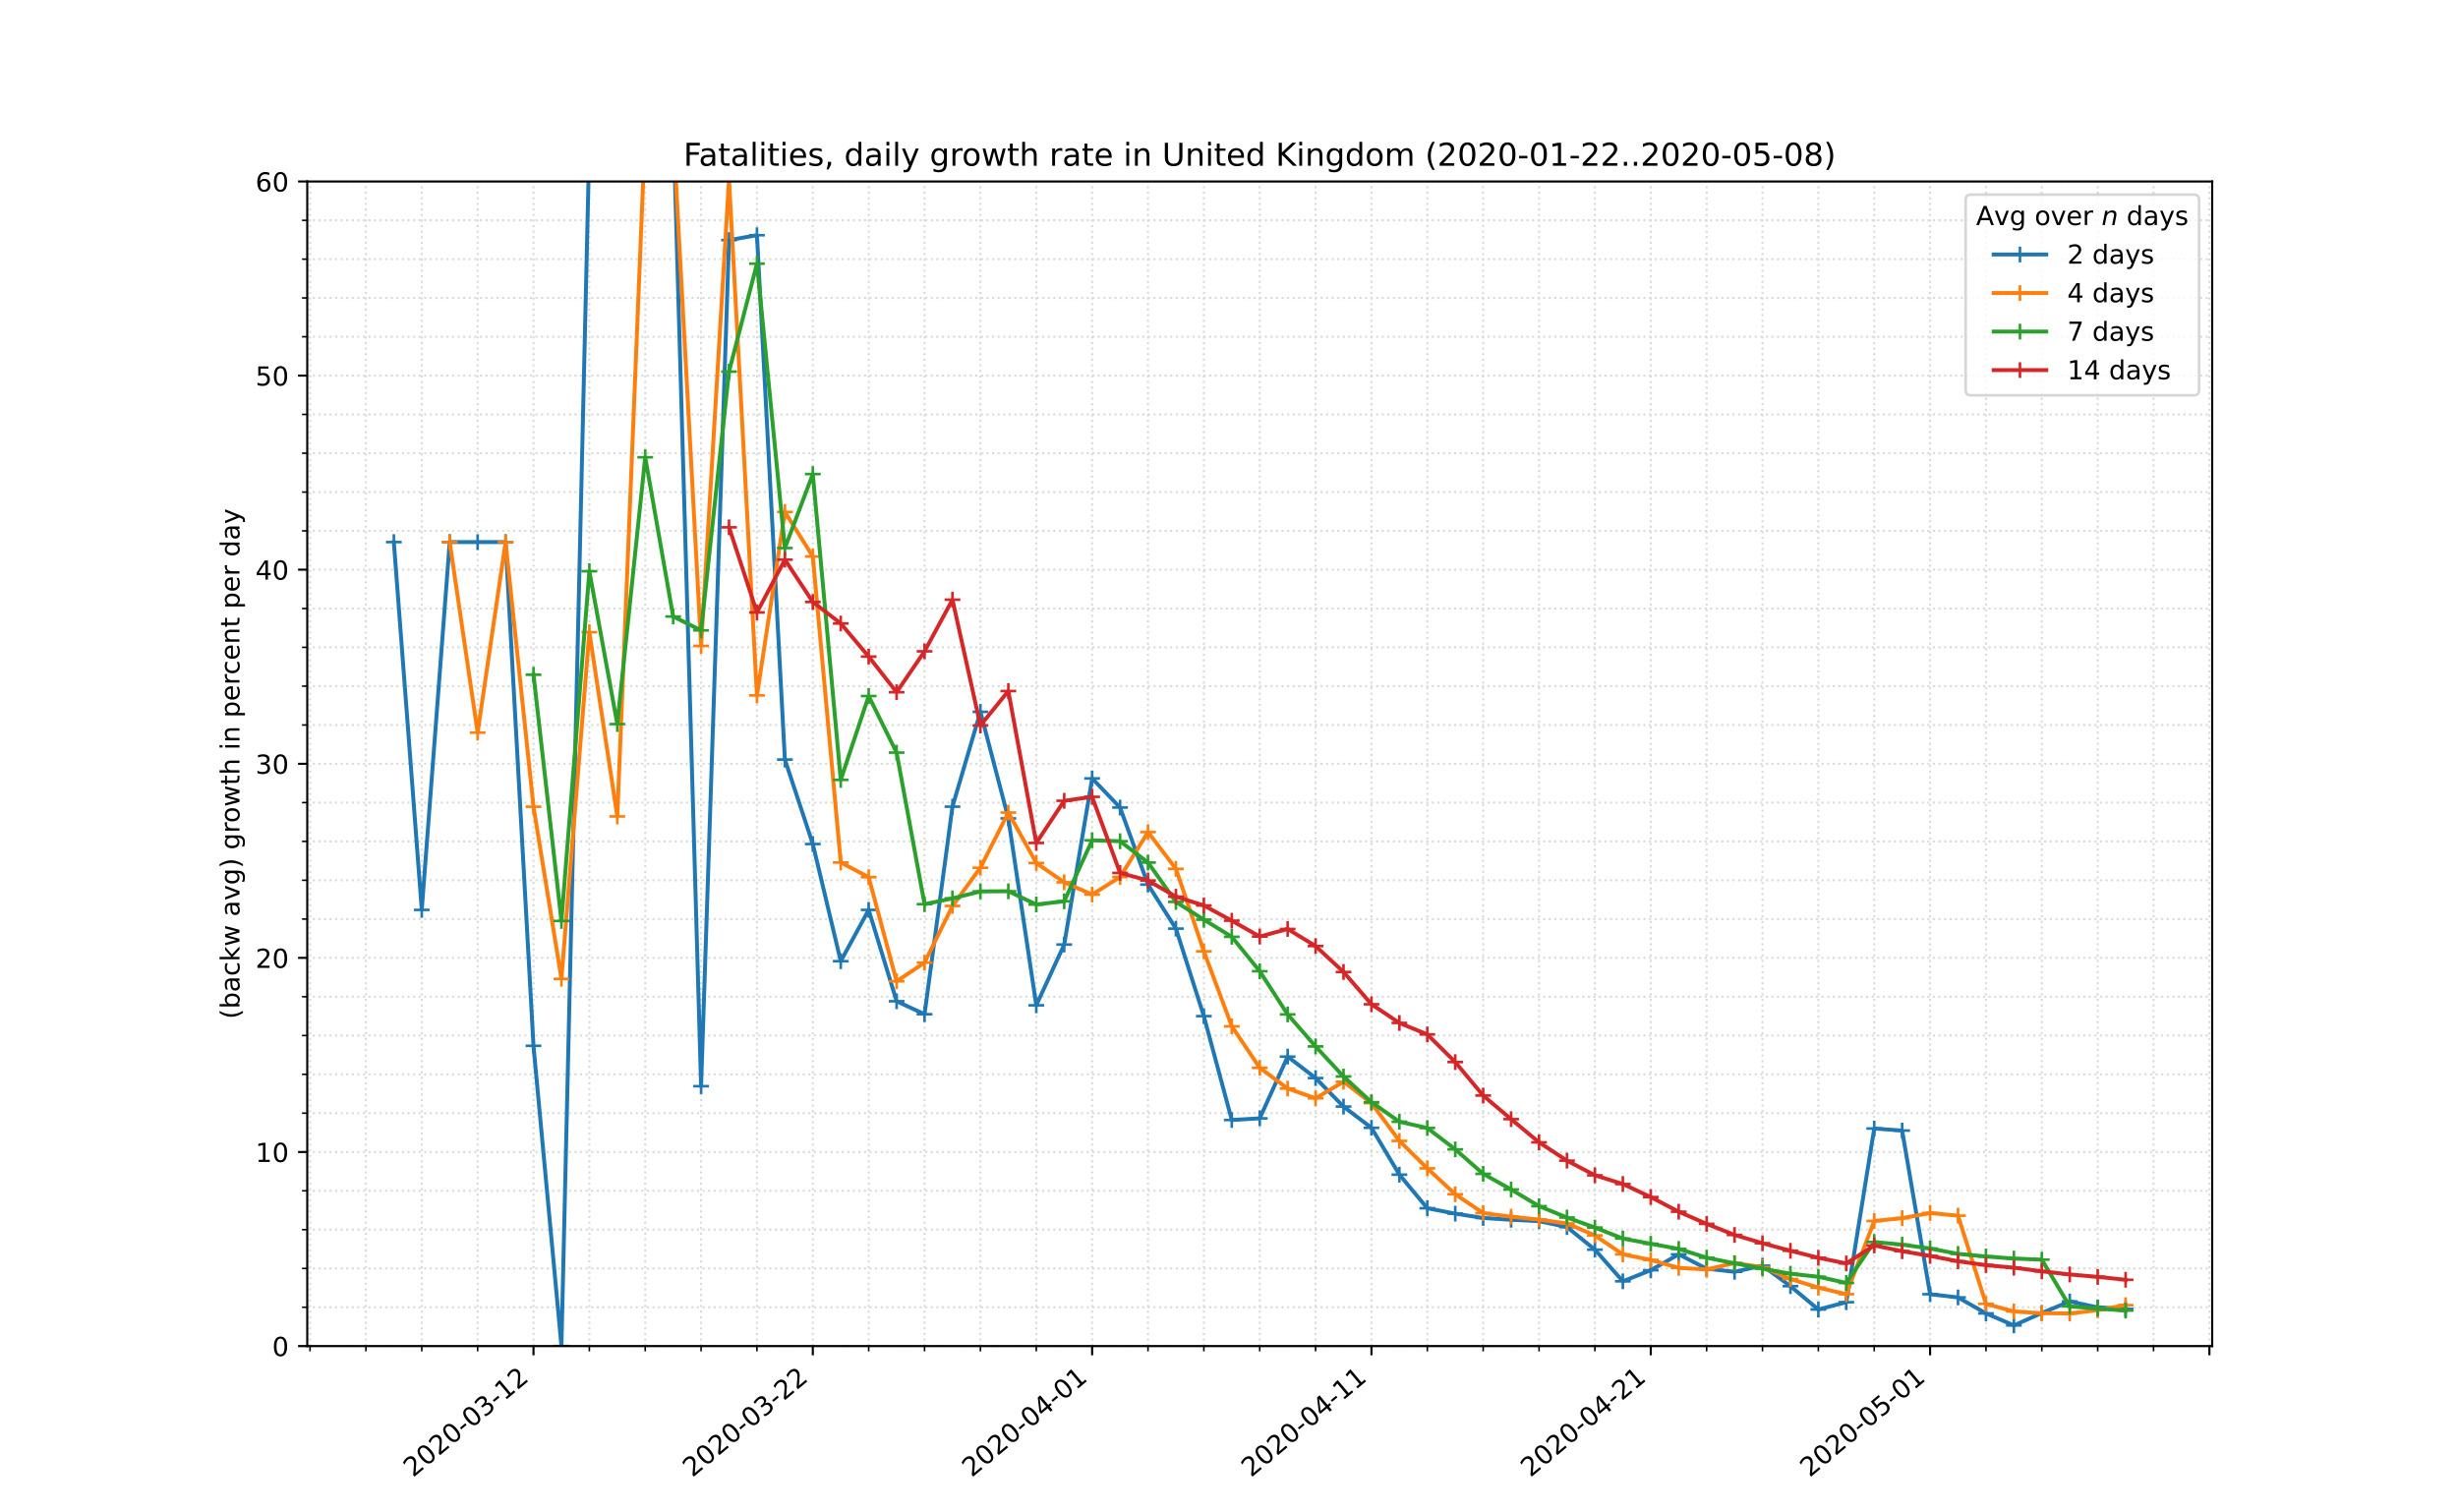 <?xml version="1.0" encoding="utf-8" standalone="no"?>
<!DOCTYPE svg PUBLIC "-//W3C//DTD SVG 1.1//EN"
  "http://www.w3.org/Graphics/SVG/1.1/DTD/svg11.dtd">
<!-- Created with matplotlib (https://matplotlib.org/) -->
<svg height="576pt" version="1.1" viewBox="0 0 936 576" width="936pt" xmlns="http://www.w3.org/2000/svg" xmlns:xlink="http://www.w3.org/1999/xlink">
 <defs>
  <style type="text/css">
*{stroke-linecap:butt;stroke-linejoin:round;}
  </style>
 </defs>
 <g id="figure_1">
  <g id="patch_1">
   <path d="M 0 576 
L 936 576 
L 936 0 
L 0 0 
z
" style="fill:#ffffff;"/>
  </g>
  <g id="axes_1">
   <g id="patch_2">
    <path d="M 117 512.64 
L 842.4 512.64 
L 842.4 69.12 
L 117 69.12 
z
" style="fill:#ffffff;"/>
   </g>
   <g id="matplotlib.axis_1">
    <g id="xtick_1">
     <g id="line2d_1">
      <path clip-path="url(#p89cacbe6f3)" d="M 203.155 512.64 
L 203.155 69.12 
" style="fill:none;stroke:#d8dcd6;stroke-dasharray:0.8,1.32;stroke-dashoffset:0;stroke-width:0.8;"/>
     </g>
     <g id="line2d_2">
      <defs>
       <path d="M 0 0 
L 0 3.5 
" id="m1162709c7e" style="stroke:#000000;stroke-width:0.8;"/>
      </defs>
      <g>
       <use style="stroke:#000000;stroke-width:0.8;" x="203.155" xlink:href="#m1162709c7e" y="512.64"/>
      </g>
     </g>
     <g id="text_1">
      <!-- 2020-03-12 -->
      <defs>
       <path d="M 19.188 8.297 
L 53.609 8.297 
L 53.609 0 
L 7.328 0 
L 7.328 8.297 
Q 12.938 14.109 22.625 23.891 
Q 32.328 33.688 34.812 36.531 
Q 39.547 41.844 41.422 45.531 
Q 43.312 49.219 43.312 52.781 
Q 43.312 58.594 39.234 62.25 
Q 35.156 65.922 28.609 65.922 
Q 23.969 65.922 18.812 64.312 
Q 13.672 62.703 7.812 59.422 
L 7.812 69.391 
Q 13.766 71.781 18.938 73 
Q 24.125 74.219 28.422 74.219 
Q 39.75 74.219 46.484 68.547 
Q 53.219 62.891 53.219 53.422 
Q 53.219 48.922 51.531 44.891 
Q 49.859 40.875 45.406 35.406 
Q 44.188 33.984 37.641 27.219 
Q 31.109 20.453 19.188 8.297 
z
" id="DejaVuSans-50"/>
       <path d="M 31.781 66.406 
Q 24.172 66.406 20.328 58.906 
Q 16.5 51.422 16.5 36.375 
Q 16.5 21.391 20.328 13.891 
Q 24.172 6.391 31.781 6.391 
Q 39.453 6.391 43.281 13.891 
Q 47.125 21.391 47.125 36.375 
Q 47.125 51.422 43.281 58.906 
Q 39.453 66.406 31.781 66.406 
z
M 31.781 74.219 
Q 44.047 74.219 50.516 64.516 
Q 56.984 54.828 56.984 36.375 
Q 56.984 17.969 50.516 8.266 
Q 44.047 -1.422 31.781 -1.422 
Q 19.531 -1.422 13.062 8.266 
Q 6.594 17.969 6.594 36.375 
Q 6.594 54.828 13.062 64.516 
Q 19.531 74.219 31.781 74.219 
z
" id="DejaVuSans-48"/>
       <path d="M 4.891 31.391 
L 31.203 31.391 
L 31.203 23.391 
L 4.891 23.391 
z
" id="DejaVuSans-45"/>
       <path d="M 40.578 39.312 
Q 47.656 37.797 51.625 33 
Q 55.609 28.219 55.609 21.188 
Q 55.609 10.406 48.188 4.484 
Q 40.766 -1.422 27.094 -1.422 
Q 22.516 -1.422 17.656 -0.516 
Q 12.797 0.391 7.625 2.203 
L 7.625 11.719 
Q 11.719 9.328 16.594 8.109 
Q 21.484 6.891 26.812 6.891 
Q 36.078 6.891 40.938 10.547 
Q 45.797 14.203 45.797 21.188 
Q 45.797 27.641 41.281 31.266 
Q 36.766 34.906 28.719 34.906 
L 20.219 34.906 
L 20.219 43.016 
L 29.109 43.016 
Q 36.375 43.016 40.234 45.922 
Q 44.094 48.828 44.094 54.297 
Q 44.094 59.906 40.109 62.906 
Q 36.141 65.922 28.719 65.922 
Q 24.656 65.922 20.016 65.031 
Q 15.375 64.156 9.812 62.312 
L 9.812 71.094 
Q 15.438 72.656 20.344 73.438 
Q 25.25 74.219 29.594 74.219 
Q 40.828 74.219 47.359 69.109 
Q 53.906 64.016 53.906 55.328 
Q 53.906 49.266 50.438 45.094 
Q 46.969 40.922 40.578 39.312 
z
" id="DejaVuSans-51"/>
       <path d="M 12.406 8.297 
L 28.516 8.297 
L 28.516 63.922 
L 10.984 60.406 
L 10.984 69.391 
L 28.422 72.906 
L 38.281 72.906 
L 38.281 8.297 
L 54.391 8.297 
L 54.391 0 
L 12.406 0 
z
" id="DejaVuSans-49"/>
      </defs>
      <g transform="translate(157.299 562.817)rotate(-40)scale(0.1 -0.1)">
       <use xlink:href="#DejaVuSans-50"/>
       <use x="63.623" xlink:href="#DejaVuSans-48"/>
       <use x="127.246" xlink:href="#DejaVuSans-50"/>
       <use x="190.869" xlink:href="#DejaVuSans-48"/>
       <use x="254.492" xlink:href="#DejaVuSans-45"/>
       <use x="290.576" xlink:href="#DejaVuSans-48"/>
       <use x="354.199" xlink:href="#DejaVuSans-51"/>
       <use x="417.822" xlink:href="#DejaVuSans-45"/>
       <use x="453.906" xlink:href="#DejaVuSans-49"/>
       <use x="517.529" xlink:href="#DejaVuSans-50"/>
      </g>
     </g>
    </g>
    <g id="xtick_2">
     <g id="line2d_3">
      <path clip-path="url(#p89cacbe6f3)" d="M 309.518 512.64 
L 309.518 69.12 
" style="fill:none;stroke:#d8dcd6;stroke-dasharray:0.8,1.32;stroke-dashoffset:0;stroke-width:0.8;"/>
     </g>
     <g id="line2d_4">
      <g>
       <use style="stroke:#000000;stroke-width:0.8;" x="309.518" xlink:href="#m1162709c7e" y="512.64"/>
      </g>
     </g>
     <g id="text_2">
      <!-- 2020-03-22 -->
      <g transform="translate(263.662 562.817)rotate(-40)scale(0.1 -0.1)">
       <use xlink:href="#DejaVuSans-50"/>
       <use x="63.623" xlink:href="#DejaVuSans-48"/>
       <use x="127.246" xlink:href="#DejaVuSans-50"/>
       <use x="190.869" xlink:href="#DejaVuSans-48"/>
       <use x="254.492" xlink:href="#DejaVuSans-45"/>
       <use x="290.576" xlink:href="#DejaVuSans-48"/>
       <use x="354.199" xlink:href="#DejaVuSans-51"/>
       <use x="417.822" xlink:href="#DejaVuSans-45"/>
       <use x="453.906" xlink:href="#DejaVuSans-50"/>
       <use x="517.529" xlink:href="#DejaVuSans-50"/>
      </g>
     </g>
    </g>
    <g id="xtick_3">
     <g id="line2d_5">
      <path clip-path="url(#p89cacbe6f3)" d="M 415.882 512.64 
L 415.882 69.12 
" style="fill:none;stroke:#d8dcd6;stroke-dasharray:0.8,1.32;stroke-dashoffset:0;stroke-width:0.8;"/>
     </g>
     <g id="line2d_6">
      <g>
       <use style="stroke:#000000;stroke-width:0.8;" x="415.882" xlink:href="#m1162709c7e" y="512.64"/>
      </g>
     </g>
     <g id="text_3">
      <!-- 2020-04-01 -->
      <defs>
       <path d="M 37.797 64.312 
L 12.891 25.391 
L 37.797 25.391 
z
M 35.203 72.906 
L 47.609 72.906 
L 47.609 25.391 
L 58.016 25.391 
L 58.016 17.188 
L 47.609 17.188 
L 47.609 0 
L 37.797 0 
L 37.797 17.188 
L 4.891 17.188 
L 4.891 26.703 
z
" id="DejaVuSans-52"/>
      </defs>
      <g transform="translate(370.026 562.817)rotate(-40)scale(0.1 -0.1)">
       <use xlink:href="#DejaVuSans-50"/>
       <use x="63.623" xlink:href="#DejaVuSans-48"/>
       <use x="127.246" xlink:href="#DejaVuSans-50"/>
       <use x="190.869" xlink:href="#DejaVuSans-48"/>
       <use x="254.492" xlink:href="#DejaVuSans-45"/>
       <use x="290.576" xlink:href="#DejaVuSans-48"/>
       <use x="354.199" xlink:href="#DejaVuSans-52"/>
       <use x="417.822" xlink:href="#DejaVuSans-45"/>
       <use x="453.906" xlink:href="#DejaVuSans-48"/>
       <use x="517.529" xlink:href="#DejaVuSans-49"/>
      </g>
     </g>
    </g>
    <g id="xtick_4">
     <g id="line2d_7">
      <path clip-path="url(#p89cacbe6f3)" d="M 522.245 512.64 
L 522.245 69.12 
" style="fill:none;stroke:#d8dcd6;stroke-dasharray:0.8,1.32;stroke-dashoffset:0;stroke-width:0.8;"/>
     </g>
     <g id="line2d_8">
      <g>
       <use style="stroke:#000000;stroke-width:0.8;" x="522.245" xlink:href="#m1162709c7e" y="512.64"/>
      </g>
     </g>
     <g id="text_4">
      <!-- 2020-04-11 -->
      <g transform="translate(476.39 562.817)rotate(-40)scale(0.1 -0.1)">
       <use xlink:href="#DejaVuSans-50"/>
       <use x="63.623" xlink:href="#DejaVuSans-48"/>
       <use x="127.246" xlink:href="#DejaVuSans-50"/>
       <use x="190.869" xlink:href="#DejaVuSans-48"/>
       <use x="254.492" xlink:href="#DejaVuSans-45"/>
       <use x="290.576" xlink:href="#DejaVuSans-48"/>
       <use x="354.199" xlink:href="#DejaVuSans-52"/>
       <use x="417.822" xlink:href="#DejaVuSans-45"/>
       <use x="453.906" xlink:href="#DejaVuSans-49"/>
       <use x="517.529" xlink:href="#DejaVuSans-49"/>
      </g>
     </g>
    </g>
    <g id="xtick_5">
     <g id="line2d_9">
      <path clip-path="url(#p89cacbe6f3)" d="M 628.609 512.64 
L 628.609 69.12 
" style="fill:none;stroke:#d8dcd6;stroke-dasharray:0.8,1.32;stroke-dashoffset:0;stroke-width:0.8;"/>
     </g>
     <g id="line2d_10">
      <g>
       <use style="stroke:#000000;stroke-width:0.8;" x="628.609" xlink:href="#m1162709c7e" y="512.64"/>
      </g>
     </g>
     <g id="text_5">
      <!-- 2020-04-21 -->
      <g transform="translate(582.753 562.817)rotate(-40)scale(0.1 -0.1)">
       <use xlink:href="#DejaVuSans-50"/>
       <use x="63.623" xlink:href="#DejaVuSans-48"/>
       <use x="127.246" xlink:href="#DejaVuSans-50"/>
       <use x="190.869" xlink:href="#DejaVuSans-48"/>
       <use x="254.492" xlink:href="#DejaVuSans-45"/>
       <use x="290.576" xlink:href="#DejaVuSans-48"/>
       <use x="354.199" xlink:href="#DejaVuSans-52"/>
       <use x="417.822" xlink:href="#DejaVuSans-45"/>
       <use x="453.906" xlink:href="#DejaVuSans-50"/>
       <use x="517.529" xlink:href="#DejaVuSans-49"/>
      </g>
     </g>
    </g>
    <g id="xtick_6">
     <g id="line2d_11">
      <path clip-path="url(#p89cacbe6f3)" d="M 734.973 512.64 
L 734.973 69.12 
" style="fill:none;stroke:#d8dcd6;stroke-dasharray:0.8,1.32;stroke-dashoffset:0;stroke-width:0.8;"/>
     </g>
     <g id="line2d_12">
      <g>
       <use style="stroke:#000000;stroke-width:0.8;" x="734.973" xlink:href="#m1162709c7e" y="512.64"/>
      </g>
     </g>
     <g id="text_6">
      <!-- 2020-05-01 -->
      <defs>
       <path d="M 10.797 72.906 
L 49.516 72.906 
L 49.516 64.594 
L 19.828 64.594 
L 19.828 46.734 
Q 21.969 47.469 24.109 47.828 
Q 26.266 48.188 28.422 48.188 
Q 40.625 48.188 47.75 41.5 
Q 54.891 34.812 54.891 23.391 
Q 54.891 11.625 47.562 5.094 
Q 40.234 -1.422 26.906 -1.422 
Q 22.312 -1.422 17.547 -0.641 
Q 12.797 0.141 7.719 1.703 
L 7.719 11.625 
Q 12.109 9.234 16.797 8.062 
Q 21.484 6.891 26.703 6.891 
Q 35.156 6.891 40.078 11.328 
Q 45.016 15.766 45.016 23.391 
Q 45.016 31 40.078 35.438 
Q 35.156 39.891 26.703 39.891 
Q 22.75 39.891 18.812 39.016 
Q 14.891 38.141 10.797 36.281 
z
" id="DejaVuSans-53"/>
      </defs>
      <g transform="translate(689.117 562.817)rotate(-40)scale(0.1 -0.1)">
       <use xlink:href="#DejaVuSans-50"/>
       <use x="63.623" xlink:href="#DejaVuSans-48"/>
       <use x="127.246" xlink:href="#DejaVuSans-50"/>
       <use x="190.869" xlink:href="#DejaVuSans-48"/>
       <use x="254.492" xlink:href="#DejaVuSans-45"/>
       <use x="290.576" xlink:href="#DejaVuSans-48"/>
       <use x="354.199" xlink:href="#DejaVuSans-53"/>
       <use x="417.822" xlink:href="#DejaVuSans-45"/>
       <use x="453.906" xlink:href="#DejaVuSans-48"/>
       <use x="517.529" xlink:href="#DejaVuSans-49"/>
      </g>
     </g>
    </g>
    <g id="xtick_7">
     <g id="line2d_13">
      <path clip-path="url(#p89cacbe6f3)" d="M 841.336 512.64 
L 841.336 69.12 
" style="fill:none;stroke:#d8dcd6;stroke-dasharray:0.8,1.32;stroke-dashoffset:0;stroke-width:0.8;"/>
     </g>
     <g id="line2d_14">
      <g>
       <use style="stroke:#000000;stroke-width:0.8;" x="841.336" xlink:href="#m1162709c7e" y="512.64"/>
      </g>
     </g>
    </g>
    <g id="xtick_8">
     <g id="line2d_15">
      <path clip-path="url(#p89cacbe6f3)" d="M 118.064 512.64 
L 118.064 69.12 
" style="fill:none;stroke:#d8dcd6;stroke-dasharray:0.8,1.32;stroke-dashoffset:0;stroke-width:0.8;"/>
     </g>
     <g id="line2d_16">
      <defs>
       <path d="M 0 0 
L 0 2 
" id="m9e666b6dec" style="stroke:#000000;stroke-width:0.6;"/>
      </defs>
      <g>
       <use style="stroke:#000000;stroke-width:0.6;" x="118.064" xlink:href="#m9e666b6dec" y="512.64"/>
      </g>
     </g>
    </g>
    <g id="xtick_9">
     <g id="line2d_17">
      <path clip-path="url(#p89cacbe6f3)" d="M 139.336 512.64 
L 139.336 69.12 
" style="fill:none;stroke:#d8dcd6;stroke-dasharray:0.8,1.32;stroke-dashoffset:0;stroke-width:0.8;"/>
     </g>
     <g id="line2d_18">
      <g>
       <use style="stroke:#000000;stroke-width:0.6;" x="139.336" xlink:href="#m9e666b6dec" y="512.64"/>
      </g>
     </g>
    </g>
    <g id="xtick_10">
     <g id="line2d_19">
      <path clip-path="url(#p89cacbe6f3)" d="M 160.609 512.64 
L 160.609 69.12 
" style="fill:none;stroke:#d8dcd6;stroke-dasharray:0.8,1.32;stroke-dashoffset:0;stroke-width:0.8;"/>
     </g>
     <g id="line2d_20">
      <g>
       <use style="stroke:#000000;stroke-width:0.6;" x="160.609" xlink:href="#m9e666b6dec" y="512.64"/>
      </g>
     </g>
    </g>
    <g id="xtick_11">
     <g id="line2d_21">
      <path clip-path="url(#p89cacbe6f3)" d="M 181.882 512.64 
L 181.882 69.12 
" style="fill:none;stroke:#d8dcd6;stroke-dasharray:0.8,1.32;stroke-dashoffset:0;stroke-width:0.8;"/>
     </g>
     <g id="line2d_22">
      <g>
       <use style="stroke:#000000;stroke-width:0.6;" x="181.882" xlink:href="#m9e666b6dec" y="512.64"/>
      </g>
     </g>
    </g>
    <g id="xtick_12">
     <g id="line2d_23">
      <path clip-path="url(#p89cacbe6f3)" d="M 224.427 512.64 
L 224.427 69.12 
" style="fill:none;stroke:#d8dcd6;stroke-dasharray:0.8,1.32;stroke-dashoffset:0;stroke-width:0.8;"/>
     </g>
     <g id="line2d_24">
      <g>
       <use style="stroke:#000000;stroke-width:0.6;" x="224.427" xlink:href="#m9e666b6dec" y="512.64"/>
      </g>
     </g>
    </g>
    <g id="xtick_13">
     <g id="line2d_25">
      <path clip-path="url(#p89cacbe6f3)" d="M 245.7 512.64 
L 245.7 69.12 
" style="fill:none;stroke:#d8dcd6;stroke-dasharray:0.8,1.32;stroke-dashoffset:0;stroke-width:0.8;"/>
     </g>
     <g id="line2d_26">
      <g>
       <use style="stroke:#000000;stroke-width:0.6;" x="245.7" xlink:href="#m9e666b6dec" y="512.64"/>
      </g>
     </g>
    </g>
    <g id="xtick_14">
     <g id="line2d_27">
      <path clip-path="url(#p89cacbe6f3)" d="M 266.973 512.64 
L 266.973 69.12 
" style="fill:none;stroke:#d8dcd6;stroke-dasharray:0.8,1.32;stroke-dashoffset:0;stroke-width:0.8;"/>
     </g>
     <g id="line2d_28">
      <g>
       <use style="stroke:#000000;stroke-width:0.6;" x="266.973" xlink:href="#m9e666b6dec" y="512.64"/>
      </g>
     </g>
    </g>
    <g id="xtick_15">
     <g id="line2d_29">
      <path clip-path="url(#p89cacbe6f3)" d="M 288.245 512.64 
L 288.245 69.12 
" style="fill:none;stroke:#d8dcd6;stroke-dasharray:0.8,1.32;stroke-dashoffset:0;stroke-width:0.8;"/>
     </g>
     <g id="line2d_30">
      <g>
       <use style="stroke:#000000;stroke-width:0.6;" x="288.245" xlink:href="#m9e666b6dec" y="512.64"/>
      </g>
     </g>
    </g>
    <g id="xtick_16">
     <g id="line2d_31">
      <path clip-path="url(#p89cacbe6f3)" d="M 330.791 512.64 
L 330.791 69.12 
" style="fill:none;stroke:#d8dcd6;stroke-dasharray:0.8,1.32;stroke-dashoffset:0;stroke-width:0.8;"/>
     </g>
     <g id="line2d_32">
      <g>
       <use style="stroke:#000000;stroke-width:0.6;" x="330.791" xlink:href="#m9e666b6dec" y="512.64"/>
      </g>
     </g>
    </g>
    <g id="xtick_17">
     <g id="line2d_33">
      <path clip-path="url(#p89cacbe6f3)" d="M 352.064 512.64 
L 352.064 69.12 
" style="fill:none;stroke:#d8dcd6;stroke-dasharray:0.8,1.32;stroke-dashoffset:0;stroke-width:0.8;"/>
     </g>
     <g id="line2d_34">
      <g>
       <use style="stroke:#000000;stroke-width:0.6;" x="352.064" xlink:href="#m9e666b6dec" y="512.64"/>
      </g>
     </g>
    </g>
    <g id="xtick_18">
     <g id="line2d_35">
      <path clip-path="url(#p89cacbe6f3)" d="M 373.336 512.64 
L 373.336 69.12 
" style="fill:none;stroke:#d8dcd6;stroke-dasharray:0.8,1.32;stroke-dashoffset:0;stroke-width:0.8;"/>
     </g>
     <g id="line2d_36">
      <g>
       <use style="stroke:#000000;stroke-width:0.6;" x="373.336" xlink:href="#m9e666b6dec" y="512.64"/>
      </g>
     </g>
    </g>
    <g id="xtick_19">
     <g id="line2d_37">
      <path clip-path="url(#p89cacbe6f3)" d="M 394.609 512.64 
L 394.609 69.12 
" style="fill:none;stroke:#d8dcd6;stroke-dasharray:0.8,1.32;stroke-dashoffset:0;stroke-width:0.8;"/>
     </g>
     <g id="line2d_38">
      <g>
       <use style="stroke:#000000;stroke-width:0.6;" x="394.609" xlink:href="#m9e666b6dec" y="512.64"/>
      </g>
     </g>
    </g>
    <g id="xtick_20">
     <g id="line2d_39">
      <path clip-path="url(#p89cacbe6f3)" d="M 437.155 512.64 
L 437.155 69.12 
" style="fill:none;stroke:#d8dcd6;stroke-dasharray:0.8,1.32;stroke-dashoffset:0;stroke-width:0.8;"/>
     </g>
     <g id="line2d_40">
      <g>
       <use style="stroke:#000000;stroke-width:0.6;" x="437.155" xlink:href="#m9e666b6dec" y="512.64"/>
      </g>
     </g>
    </g>
    <g id="xtick_21">
     <g id="line2d_41">
      <path clip-path="url(#p89cacbe6f3)" d="M 458.427 512.64 
L 458.427 69.12 
" style="fill:none;stroke:#d8dcd6;stroke-dasharray:0.8,1.32;stroke-dashoffset:0;stroke-width:0.8;"/>
     </g>
     <g id="line2d_42">
      <g>
       <use style="stroke:#000000;stroke-width:0.6;" x="458.427" xlink:href="#m9e666b6dec" y="512.64"/>
      </g>
     </g>
    </g>
    <g id="xtick_22">
     <g id="line2d_43">
      <path clip-path="url(#p89cacbe6f3)" d="M 479.7 512.64 
L 479.7 69.12 
" style="fill:none;stroke:#d8dcd6;stroke-dasharray:0.8,1.32;stroke-dashoffset:0;stroke-width:0.8;"/>
     </g>
     <g id="line2d_44">
      <g>
       <use style="stroke:#000000;stroke-width:0.6;" x="479.7" xlink:href="#m9e666b6dec" y="512.64"/>
      </g>
     </g>
    </g>
    <g id="xtick_23">
     <g id="line2d_45">
      <path clip-path="url(#p89cacbe6f3)" d="M 500.973 512.64 
L 500.973 69.12 
" style="fill:none;stroke:#d8dcd6;stroke-dasharray:0.8,1.32;stroke-dashoffset:0;stroke-width:0.8;"/>
     </g>
     <g id="line2d_46">
      <g>
       <use style="stroke:#000000;stroke-width:0.6;" x="500.973" xlink:href="#m9e666b6dec" y="512.64"/>
      </g>
     </g>
    </g>
    <g id="xtick_24">
     <g id="line2d_47">
      <path clip-path="url(#p89cacbe6f3)" d="M 543.518 512.64 
L 543.518 69.12 
" style="fill:none;stroke:#d8dcd6;stroke-dasharray:0.8,1.32;stroke-dashoffset:0;stroke-width:0.8;"/>
     </g>
     <g id="line2d_48">
      <g>
       <use style="stroke:#000000;stroke-width:0.6;" x="543.518" xlink:href="#m9e666b6dec" y="512.64"/>
      </g>
     </g>
    </g>
    <g id="xtick_25">
     <g id="line2d_49">
      <path clip-path="url(#p89cacbe6f3)" d="M 564.791 512.64 
L 564.791 69.12 
" style="fill:none;stroke:#d8dcd6;stroke-dasharray:0.8,1.32;stroke-dashoffset:0;stroke-width:0.8;"/>
     </g>
     <g id="line2d_50">
      <g>
       <use style="stroke:#000000;stroke-width:0.6;" x="564.791" xlink:href="#m9e666b6dec" y="512.64"/>
      </g>
     </g>
    </g>
    <g id="xtick_26">
     <g id="line2d_51">
      <path clip-path="url(#p89cacbe6f3)" d="M 586.064 512.64 
L 586.064 69.12 
" style="fill:none;stroke:#d8dcd6;stroke-dasharray:0.8,1.32;stroke-dashoffset:0;stroke-width:0.8;"/>
     </g>
     <g id="line2d_52">
      <g>
       <use style="stroke:#000000;stroke-width:0.6;" x="586.064" xlink:href="#m9e666b6dec" y="512.64"/>
      </g>
     </g>
    </g>
    <g id="xtick_27">
     <g id="line2d_53">
      <path clip-path="url(#p89cacbe6f3)" d="M 607.336 512.64 
L 607.336 69.12 
" style="fill:none;stroke:#d8dcd6;stroke-dasharray:0.8,1.32;stroke-dashoffset:0;stroke-width:0.8;"/>
     </g>
     <g id="line2d_54">
      <g>
       <use style="stroke:#000000;stroke-width:0.6;" x="607.336" xlink:href="#m9e666b6dec" y="512.64"/>
      </g>
     </g>
    </g>
    <g id="xtick_28">
     <g id="line2d_55">
      <path clip-path="url(#p89cacbe6f3)" d="M 649.882 512.64 
L 649.882 69.12 
" style="fill:none;stroke:#d8dcd6;stroke-dasharray:0.8,1.32;stroke-dashoffset:0;stroke-width:0.8;"/>
     </g>
     <g id="line2d_56">
      <g>
       <use style="stroke:#000000;stroke-width:0.6;" x="649.882" xlink:href="#m9e666b6dec" y="512.64"/>
      </g>
     </g>
    </g>
    <g id="xtick_29">
     <g id="line2d_57">
      <path clip-path="url(#p89cacbe6f3)" d="M 671.155 512.64 
L 671.155 69.12 
" style="fill:none;stroke:#d8dcd6;stroke-dasharray:0.8,1.32;stroke-dashoffset:0;stroke-width:0.8;"/>
     </g>
     <g id="line2d_58">
      <g>
       <use style="stroke:#000000;stroke-width:0.6;" x="671.155" xlink:href="#m9e666b6dec" y="512.64"/>
      </g>
     </g>
    </g>
    <g id="xtick_30">
     <g id="line2d_59">
      <path clip-path="url(#p89cacbe6f3)" d="M 692.427 512.64 
L 692.427 69.12 
" style="fill:none;stroke:#d8dcd6;stroke-dasharray:0.8,1.32;stroke-dashoffset:0;stroke-width:0.8;"/>
     </g>
     <g id="line2d_60">
      <g>
       <use style="stroke:#000000;stroke-width:0.6;" x="692.427" xlink:href="#m9e666b6dec" y="512.64"/>
      </g>
     </g>
    </g>
    <g id="xtick_31">
     <g id="line2d_61">
      <path clip-path="url(#p89cacbe6f3)" d="M 713.7 512.64 
L 713.7 69.12 
" style="fill:none;stroke:#d8dcd6;stroke-dasharray:0.8,1.32;stroke-dashoffset:0;stroke-width:0.8;"/>
     </g>
     <g id="line2d_62">
      <g>
       <use style="stroke:#000000;stroke-width:0.6;" x="713.7" xlink:href="#m9e666b6dec" y="512.64"/>
      </g>
     </g>
    </g>
    <g id="xtick_32">
     <g id="line2d_63">
      <path clip-path="url(#p89cacbe6f3)" d="M 756.245 512.64 
L 756.245 69.12 
" style="fill:none;stroke:#d8dcd6;stroke-dasharray:0.8,1.32;stroke-dashoffset:0;stroke-width:0.8;"/>
     </g>
     <g id="line2d_64">
      <g>
       <use style="stroke:#000000;stroke-width:0.6;" x="756.245" xlink:href="#m9e666b6dec" y="512.64"/>
      </g>
     </g>
    </g>
    <g id="xtick_33">
     <g id="line2d_65">
      <path clip-path="url(#p89cacbe6f3)" d="M 777.518 512.64 
L 777.518 69.12 
" style="fill:none;stroke:#d8dcd6;stroke-dasharray:0.8,1.32;stroke-dashoffset:0;stroke-width:0.8;"/>
     </g>
     <g id="line2d_66">
      <g>
       <use style="stroke:#000000;stroke-width:0.6;" x="777.518" xlink:href="#m9e666b6dec" y="512.64"/>
      </g>
     </g>
    </g>
    <g id="xtick_34">
     <g id="line2d_67">
      <path clip-path="url(#p89cacbe6f3)" d="M 798.791 512.64 
L 798.791 69.12 
" style="fill:none;stroke:#d8dcd6;stroke-dasharray:0.8,1.32;stroke-dashoffset:0;stroke-width:0.8;"/>
     </g>
     <g id="line2d_68">
      <g>
       <use style="stroke:#000000;stroke-width:0.6;" x="798.791" xlink:href="#m9e666b6dec" y="512.64"/>
      </g>
     </g>
    </g>
    <g id="xtick_35">
     <g id="line2d_69">
      <path clip-path="url(#p89cacbe6f3)" d="M 820.064 512.64 
L 820.064 69.12 
" style="fill:none;stroke:#d8dcd6;stroke-dasharray:0.8,1.32;stroke-dashoffset:0;stroke-width:0.8;"/>
     </g>
     <g id="line2d_70">
      <g>
       <use style="stroke:#000000;stroke-width:0.6;" x="820.064" xlink:href="#m9e666b6dec" y="512.64"/>
      </g>
     </g>
    </g>
   </g>
   <g id="matplotlib.axis_2">
    <g id="ytick_1">
     <g id="line2d_71">
      <path clip-path="url(#p89cacbe6f3)" d="M 117 512.64 
L 842.4 512.64 
" style="fill:none;stroke:#d8dcd6;stroke-dasharray:0.8,1.32;stroke-dashoffset:0;stroke-width:0.8;"/>
     </g>
     <g id="line2d_72">
      <defs>
       <path d="M 0 0 
L -3.5 0 
" id="m2b8bd78b95" style="stroke:#000000;stroke-width:0.8;"/>
      </defs>
      <g>
       <use style="stroke:#000000;stroke-width:0.8;" x="117" xlink:href="#m2b8bd78b95" y="512.64"/>
      </g>
     </g>
     <g id="text_7">
      <!-- 0 -->
      <g transform="translate(103.638 516.439)scale(0.1 -0.1)">
       <use xlink:href="#DejaVuSans-48"/>
      </g>
     </g>
    </g>
    <g id="ytick_2">
     <g id="line2d_73">
      <path clip-path="url(#p89cacbe6f3)" d="M 117 438.72 
L 842.4 438.72 
" style="fill:none;stroke:#d8dcd6;stroke-dasharray:0.8,1.32;stroke-dashoffset:0;stroke-width:0.8;"/>
     </g>
     <g id="line2d_74">
      <g>
       <use style="stroke:#000000;stroke-width:0.8;" x="117" xlink:href="#m2b8bd78b95" y="438.72"/>
      </g>
     </g>
     <g id="text_8">
      <!-- 10 -->
      <g transform="translate(97.275 442.519)scale(0.1 -0.1)">
       <use xlink:href="#DejaVuSans-49"/>
       <use x="63.623" xlink:href="#DejaVuSans-48"/>
      </g>
     </g>
    </g>
    <g id="ytick_3">
     <g id="line2d_75">
      <path clip-path="url(#p89cacbe6f3)" d="M 117 364.8 
L 842.4 364.8 
" style="fill:none;stroke:#d8dcd6;stroke-dasharray:0.8,1.32;stroke-dashoffset:0;stroke-width:0.8;"/>
     </g>
     <g id="line2d_76">
      <g>
       <use style="stroke:#000000;stroke-width:0.8;" x="117" xlink:href="#m2b8bd78b95" y="364.8"/>
      </g>
     </g>
     <g id="text_9">
      <!-- 20 -->
      <g transform="translate(97.275 368.599)scale(0.1 -0.1)">
       <use xlink:href="#DejaVuSans-50"/>
       <use x="63.623" xlink:href="#DejaVuSans-48"/>
      </g>
     </g>
    </g>
    <g id="ytick_4">
     <g id="line2d_77">
      <path clip-path="url(#p89cacbe6f3)" d="M 117 290.88 
L 842.4 290.88 
" style="fill:none;stroke:#d8dcd6;stroke-dasharray:0.8,1.32;stroke-dashoffset:0;stroke-width:0.8;"/>
     </g>
     <g id="line2d_78">
      <g>
       <use style="stroke:#000000;stroke-width:0.8;" x="117" xlink:href="#m2b8bd78b95" y="290.88"/>
      </g>
     </g>
     <g id="text_10">
      <!-- 30 -->
      <g transform="translate(97.275 294.679)scale(0.1 -0.1)">
       <use xlink:href="#DejaVuSans-51"/>
       <use x="63.623" xlink:href="#DejaVuSans-48"/>
      </g>
     </g>
    </g>
    <g id="ytick_5">
     <g id="line2d_79">
      <path clip-path="url(#p89cacbe6f3)" d="M 117 216.96 
L 842.4 216.96 
" style="fill:none;stroke:#d8dcd6;stroke-dasharray:0.8,1.32;stroke-dashoffset:0;stroke-width:0.8;"/>
     </g>
     <g id="line2d_80">
      <g>
       <use style="stroke:#000000;stroke-width:0.8;" x="117" xlink:href="#m2b8bd78b95" y="216.96"/>
      </g>
     </g>
     <g id="text_11">
      <!-- 40 -->
      <g transform="translate(97.275 220.759)scale(0.1 -0.1)">
       <use xlink:href="#DejaVuSans-52"/>
       <use x="63.623" xlink:href="#DejaVuSans-48"/>
      </g>
     </g>
    </g>
    <g id="ytick_6">
     <g id="line2d_81">
      <path clip-path="url(#p89cacbe6f3)" d="M 117 143.04 
L 842.4 143.04 
" style="fill:none;stroke:#d8dcd6;stroke-dasharray:0.8,1.32;stroke-dashoffset:0;stroke-width:0.8;"/>
     </g>
     <g id="line2d_82">
      <g>
       <use style="stroke:#000000;stroke-width:0.8;" x="117" xlink:href="#m2b8bd78b95" y="143.04"/>
      </g>
     </g>
     <g id="text_12">
      <!-- 50 -->
      <g transform="translate(97.275 146.839)scale(0.1 -0.1)">
       <use xlink:href="#DejaVuSans-53"/>
       <use x="63.623" xlink:href="#DejaVuSans-48"/>
      </g>
     </g>
    </g>
    <g id="ytick_7">
     <g id="line2d_83">
      <path clip-path="url(#p89cacbe6f3)" d="M 117 69.12 
L 842.4 69.12 
" style="fill:none;stroke:#d8dcd6;stroke-dasharray:0.8,1.32;stroke-dashoffset:0;stroke-width:0.8;"/>
     </g>
     <g id="line2d_84">
      <g>
       <use style="stroke:#000000;stroke-width:0.8;" x="117" xlink:href="#m2b8bd78b95" y="69.12"/>
      </g>
     </g>
     <g id="text_13">
      <!-- 60 -->
      <defs>
       <path d="M 33.016 40.375 
Q 26.375 40.375 22.484 35.828 
Q 18.609 31.297 18.609 23.391 
Q 18.609 15.531 22.484 10.953 
Q 26.375 6.391 33.016 6.391 
Q 39.656 6.391 43.531 10.953 
Q 47.406 15.531 47.406 23.391 
Q 47.406 31.297 43.531 35.828 
Q 39.656 40.375 33.016 40.375 
z
M 52.594 71.297 
L 52.594 62.312 
Q 48.875 64.062 45.094 64.984 
Q 41.312 65.922 37.594 65.922 
Q 27.828 65.922 22.672 59.328 
Q 17.531 52.734 16.797 39.406 
Q 19.672 43.656 24.016 45.922 
Q 28.375 48.188 33.594 48.188 
Q 44.578 48.188 50.953 41.516 
Q 57.328 34.859 57.328 23.391 
Q 57.328 12.156 50.688 5.359 
Q 44.047 -1.422 33.016 -1.422 
Q 20.359 -1.422 13.672 8.266 
Q 6.984 17.969 6.984 36.375 
Q 6.984 53.656 15.188 63.938 
Q 23.391 74.219 37.203 74.219 
Q 40.922 74.219 44.703 73.484 
Q 48.484 72.75 52.594 71.297 
z
" id="DejaVuSans-54"/>
      </defs>
      <g transform="translate(97.275 72.919)scale(0.1 -0.1)">
       <use xlink:href="#DejaVuSans-54"/>
       <use x="63.623" xlink:href="#DejaVuSans-48"/>
      </g>
     </g>
    </g>
    <g id="ytick_8">
     <g id="line2d_85">
      <path clip-path="url(#p89cacbe6f3)" d="M 117 497.856 
L 842.4 497.856 
" style="fill:none;stroke:#d8dcd6;stroke-dasharray:0.8,1.32;stroke-dashoffset:0;stroke-width:0.8;"/>
     </g>
     <g id="line2d_86">
      <defs>
       <path d="M 0 0 
L -2 0 
" id="m72f5aa4179" style="stroke:#000000;stroke-width:0.6;"/>
      </defs>
      <g>
       <use style="stroke:#000000;stroke-width:0.6;" x="117" xlink:href="#m72f5aa4179" y="497.856"/>
      </g>
     </g>
    </g>
    <g id="ytick_9">
     <g id="line2d_87">
      <path clip-path="url(#p89cacbe6f3)" d="M 117 483.072 
L 842.4 483.072 
" style="fill:none;stroke:#d8dcd6;stroke-dasharray:0.8,1.32;stroke-dashoffset:0;stroke-width:0.8;"/>
     </g>
     <g id="line2d_88">
      <g>
       <use style="stroke:#000000;stroke-width:0.6;" x="117" xlink:href="#m72f5aa4179" y="483.072"/>
      </g>
     </g>
    </g>
    <g id="ytick_10">
     <g id="line2d_89">
      <path clip-path="url(#p89cacbe6f3)" d="M 117 468.288 
L 842.4 468.288 
" style="fill:none;stroke:#d8dcd6;stroke-dasharray:0.8,1.32;stroke-dashoffset:0;stroke-width:0.8;"/>
     </g>
     <g id="line2d_90">
      <g>
       <use style="stroke:#000000;stroke-width:0.6;" x="117" xlink:href="#m72f5aa4179" y="468.288"/>
      </g>
     </g>
    </g>
    <g id="ytick_11">
     <g id="line2d_91">
      <path clip-path="url(#p89cacbe6f3)" d="M 117 453.504 
L 842.4 453.504 
" style="fill:none;stroke:#d8dcd6;stroke-dasharray:0.8,1.32;stroke-dashoffset:0;stroke-width:0.8;"/>
     </g>
     <g id="line2d_92">
      <g>
       <use style="stroke:#000000;stroke-width:0.6;" x="117" xlink:href="#m72f5aa4179" y="453.504"/>
      </g>
     </g>
    </g>
    <g id="ytick_12">
     <g id="line2d_93">
      <path clip-path="url(#p89cacbe6f3)" d="M 117 423.936 
L 842.4 423.936 
" style="fill:none;stroke:#d8dcd6;stroke-dasharray:0.8,1.32;stroke-dashoffset:0;stroke-width:0.8;"/>
     </g>
     <g id="line2d_94">
      <g>
       <use style="stroke:#000000;stroke-width:0.6;" x="117" xlink:href="#m72f5aa4179" y="423.936"/>
      </g>
     </g>
    </g>
    <g id="ytick_13">
     <g id="line2d_95">
      <path clip-path="url(#p89cacbe6f3)" d="M 117 409.152 
L 842.4 409.152 
" style="fill:none;stroke:#d8dcd6;stroke-dasharray:0.8,1.32;stroke-dashoffset:0;stroke-width:0.8;"/>
     </g>
     <g id="line2d_96">
      <g>
       <use style="stroke:#000000;stroke-width:0.6;" x="117" xlink:href="#m72f5aa4179" y="409.152"/>
      </g>
     </g>
    </g>
    <g id="ytick_14">
     <g id="line2d_97">
      <path clip-path="url(#p89cacbe6f3)" d="M 117 394.368 
L 842.4 394.368 
" style="fill:none;stroke:#d8dcd6;stroke-dasharray:0.8,1.32;stroke-dashoffset:0;stroke-width:0.8;"/>
     </g>
     <g id="line2d_98">
      <g>
       <use style="stroke:#000000;stroke-width:0.6;" x="117" xlink:href="#m72f5aa4179" y="394.368"/>
      </g>
     </g>
    </g>
    <g id="ytick_15">
     <g id="line2d_99">
      <path clip-path="url(#p89cacbe6f3)" d="M 117 379.584 
L 842.4 379.584 
" style="fill:none;stroke:#d8dcd6;stroke-dasharray:0.8,1.32;stroke-dashoffset:0;stroke-width:0.8;"/>
     </g>
     <g id="line2d_100">
      <g>
       <use style="stroke:#000000;stroke-width:0.6;" x="117" xlink:href="#m72f5aa4179" y="379.584"/>
      </g>
     </g>
    </g>
    <g id="ytick_16">
     <g id="line2d_101">
      <path clip-path="url(#p89cacbe6f3)" d="M 117 350.016 
L 842.4 350.016 
" style="fill:none;stroke:#d8dcd6;stroke-dasharray:0.8,1.32;stroke-dashoffset:0;stroke-width:0.8;"/>
     </g>
     <g id="line2d_102">
      <g>
       <use style="stroke:#000000;stroke-width:0.6;" x="117" xlink:href="#m72f5aa4179" y="350.016"/>
      </g>
     </g>
    </g>
    <g id="ytick_17">
     <g id="line2d_103">
      <path clip-path="url(#p89cacbe6f3)" d="M 117 335.232 
L 842.4 335.232 
" style="fill:none;stroke:#d8dcd6;stroke-dasharray:0.8,1.32;stroke-dashoffset:0;stroke-width:0.8;"/>
     </g>
     <g id="line2d_104">
      <g>
       <use style="stroke:#000000;stroke-width:0.6;" x="117" xlink:href="#m72f5aa4179" y="335.232"/>
      </g>
     </g>
    </g>
    <g id="ytick_18">
     <g id="line2d_105">
      <path clip-path="url(#p89cacbe6f3)" d="M 117 320.448 
L 842.4 320.448 
" style="fill:none;stroke:#d8dcd6;stroke-dasharray:0.8,1.32;stroke-dashoffset:0;stroke-width:0.8;"/>
     </g>
     <g id="line2d_106">
      <g>
       <use style="stroke:#000000;stroke-width:0.6;" x="117" xlink:href="#m72f5aa4179" y="320.448"/>
      </g>
     </g>
    </g>
    <g id="ytick_19">
     <g id="line2d_107">
      <path clip-path="url(#p89cacbe6f3)" d="M 117 305.664 
L 842.4 305.664 
" style="fill:none;stroke:#d8dcd6;stroke-dasharray:0.8,1.32;stroke-dashoffset:0;stroke-width:0.8;"/>
     </g>
     <g id="line2d_108">
      <g>
       <use style="stroke:#000000;stroke-width:0.6;" x="117" xlink:href="#m72f5aa4179" y="305.664"/>
      </g>
     </g>
    </g>
    <g id="ytick_20">
     <g id="line2d_109">
      <path clip-path="url(#p89cacbe6f3)" d="M 117 276.096 
L 842.4 276.096 
" style="fill:none;stroke:#d8dcd6;stroke-dasharray:0.8,1.32;stroke-dashoffset:0;stroke-width:0.8;"/>
     </g>
     <g id="line2d_110">
      <g>
       <use style="stroke:#000000;stroke-width:0.6;" x="117" xlink:href="#m72f5aa4179" y="276.096"/>
      </g>
     </g>
    </g>
    <g id="ytick_21">
     <g id="line2d_111">
      <path clip-path="url(#p89cacbe6f3)" d="M 117 261.312 
L 842.4 261.312 
" style="fill:none;stroke:#d8dcd6;stroke-dasharray:0.8,1.32;stroke-dashoffset:0;stroke-width:0.8;"/>
     </g>
     <g id="line2d_112">
      <g>
       <use style="stroke:#000000;stroke-width:0.6;" x="117" xlink:href="#m72f5aa4179" y="261.312"/>
      </g>
     </g>
    </g>
    <g id="ytick_22">
     <g id="line2d_113">
      <path clip-path="url(#p89cacbe6f3)" d="M 117 246.528 
L 842.4 246.528 
" style="fill:none;stroke:#d8dcd6;stroke-dasharray:0.8,1.32;stroke-dashoffset:0;stroke-width:0.8;"/>
     </g>
     <g id="line2d_114">
      <g>
       <use style="stroke:#000000;stroke-width:0.6;" x="117" xlink:href="#m72f5aa4179" y="246.528"/>
      </g>
     </g>
    </g>
    <g id="ytick_23">
     <g id="line2d_115">
      <path clip-path="url(#p89cacbe6f3)" d="M 117 231.744 
L 842.4 231.744 
" style="fill:none;stroke:#d8dcd6;stroke-dasharray:0.8,1.32;stroke-dashoffset:0;stroke-width:0.8;"/>
     </g>
     <g id="line2d_116">
      <g>
       <use style="stroke:#000000;stroke-width:0.6;" x="117" xlink:href="#m72f5aa4179" y="231.744"/>
      </g>
     </g>
    </g>
    <g id="ytick_24">
     <g id="line2d_117">
      <path clip-path="url(#p89cacbe6f3)" d="M 117 202.176 
L 842.4 202.176 
" style="fill:none;stroke:#d8dcd6;stroke-dasharray:0.8,1.32;stroke-dashoffset:0;stroke-width:0.8;"/>
     </g>
     <g id="line2d_118">
      <g>
       <use style="stroke:#000000;stroke-width:0.6;" x="117" xlink:href="#m72f5aa4179" y="202.176"/>
      </g>
     </g>
    </g>
    <g id="ytick_25">
     <g id="line2d_119">
      <path clip-path="url(#p89cacbe6f3)" d="M 117 187.392 
L 842.4 187.392 
" style="fill:none;stroke:#d8dcd6;stroke-dasharray:0.8,1.32;stroke-dashoffset:0;stroke-width:0.8;"/>
     </g>
     <g id="line2d_120">
      <g>
       <use style="stroke:#000000;stroke-width:0.6;" x="117" xlink:href="#m72f5aa4179" y="187.392"/>
      </g>
     </g>
    </g>
    <g id="ytick_26">
     <g id="line2d_121">
      <path clip-path="url(#p89cacbe6f3)" d="M 117 172.608 
L 842.4 172.608 
" style="fill:none;stroke:#d8dcd6;stroke-dasharray:0.8,1.32;stroke-dashoffset:0;stroke-width:0.8;"/>
     </g>
     <g id="line2d_122">
      <g>
       <use style="stroke:#000000;stroke-width:0.6;" x="117" xlink:href="#m72f5aa4179" y="172.608"/>
      </g>
     </g>
    </g>
    <g id="ytick_27">
     <g id="line2d_123">
      <path clip-path="url(#p89cacbe6f3)" d="M 117 157.824 
L 842.4 157.824 
" style="fill:none;stroke:#d8dcd6;stroke-dasharray:0.8,1.32;stroke-dashoffset:0;stroke-width:0.8;"/>
     </g>
     <g id="line2d_124">
      <g>
       <use style="stroke:#000000;stroke-width:0.6;" x="117" xlink:href="#m72f5aa4179" y="157.824"/>
      </g>
     </g>
    </g>
    <g id="ytick_28">
     <g id="line2d_125">
      <path clip-path="url(#p89cacbe6f3)" d="M 117 128.256 
L 842.4 128.256 
" style="fill:none;stroke:#d8dcd6;stroke-dasharray:0.8,1.32;stroke-dashoffset:0;stroke-width:0.8;"/>
     </g>
     <g id="line2d_126">
      <g>
       <use style="stroke:#000000;stroke-width:0.6;" x="117" xlink:href="#m72f5aa4179" y="128.256"/>
      </g>
     </g>
    </g>
    <g id="ytick_29">
     <g id="line2d_127">
      <path clip-path="url(#p89cacbe6f3)" d="M 117 113.472 
L 842.4 113.472 
" style="fill:none;stroke:#d8dcd6;stroke-dasharray:0.8,1.32;stroke-dashoffset:0;stroke-width:0.8;"/>
     </g>
     <g id="line2d_128">
      <g>
       <use style="stroke:#000000;stroke-width:0.6;" x="117" xlink:href="#m72f5aa4179" y="113.472"/>
      </g>
     </g>
    </g>
    <g id="ytick_30">
     <g id="line2d_129">
      <path clip-path="url(#p89cacbe6f3)" d="M 117 98.688 
L 842.4 98.688 
" style="fill:none;stroke:#d8dcd6;stroke-dasharray:0.8,1.32;stroke-dashoffset:0;stroke-width:0.8;"/>
     </g>
     <g id="line2d_130">
      <g>
       <use style="stroke:#000000;stroke-width:0.6;" x="117" xlink:href="#m72f5aa4179" y="98.688"/>
      </g>
     </g>
    </g>
    <g id="ytick_31">
     <g id="line2d_131">
      <path clip-path="url(#p89cacbe6f3)" d="M 117 83.904 
L 842.4 83.904 
" style="fill:none;stroke:#d8dcd6;stroke-dasharray:0.8,1.32;stroke-dashoffset:0;stroke-width:0.8;"/>
     </g>
     <g id="line2d_132">
      <g>
       <use style="stroke:#000000;stroke-width:0.6;" x="117" xlink:href="#m72f5aa4179" y="83.904"/>
      </g>
     </g>
    </g>
    <g id="text_14">
     <!-- (backw avg) growth in percent per day -->
     <defs>
      <path d="M 31 75.875 
Q 24.469 64.656 21.281 53.656 
Q 18.109 42.672 18.109 31.391 
Q 18.109 20.125 21.312 9.062 
Q 24.516 -2 31 -13.188 
L 23.188 -13.188 
Q 15.875 -1.703 12.234 9.375 
Q 8.594 20.453 8.594 31.391 
Q 8.594 42.281 12.203 53.312 
Q 15.828 64.359 23.188 75.875 
z
" id="DejaVuSans-40"/>
      <path d="M 48.688 27.297 
Q 48.688 37.203 44.609 42.844 
Q 40.531 48.484 33.406 48.484 
Q 26.266 48.484 22.188 42.844 
Q 18.109 37.203 18.109 27.297 
Q 18.109 17.391 22.188 11.75 
Q 26.266 6.109 33.406 6.109 
Q 40.531 6.109 44.609 11.75 
Q 48.688 17.391 48.688 27.297 
z
M 18.109 46.391 
Q 20.953 51.266 25.266 53.625 
Q 29.594 56 35.594 56 
Q 45.562 56 51.781 48.094 
Q 58.016 40.188 58.016 27.297 
Q 58.016 14.406 51.781 6.484 
Q 45.562 -1.422 35.594 -1.422 
Q 29.594 -1.422 25.266 0.953 
Q 20.953 3.328 18.109 8.203 
L 18.109 0 
L 9.078 0 
L 9.078 75.984 
L 18.109 75.984 
z
" id="DejaVuSans-98"/>
      <path d="M 34.281 27.484 
Q 23.391 27.484 19.188 25 
Q 14.984 22.516 14.984 16.5 
Q 14.984 11.719 18.141 8.906 
Q 21.297 6.109 26.703 6.109 
Q 34.188 6.109 38.703 11.406 
Q 43.219 16.703 43.219 25.484 
L 43.219 27.484 
z
M 52.203 31.203 
L 52.203 0 
L 43.219 0 
L 43.219 8.297 
Q 40.141 3.328 35.547 0.953 
Q 30.953 -1.422 24.312 -1.422 
Q 15.922 -1.422 10.953 3.297 
Q 6 8.016 6 15.922 
Q 6 25.141 12.172 29.828 
Q 18.359 34.516 30.609 34.516 
L 43.219 34.516 
L 43.219 35.406 
Q 43.219 41.609 39.141 45 
Q 35.062 48.391 27.688 48.391 
Q 23 48.391 18.547 47.266 
Q 14.109 46.141 10.016 43.891 
L 10.016 52.203 
Q 14.938 54.109 19.578 55.047 
Q 24.219 56 28.609 56 
Q 40.484 56 46.344 49.844 
Q 52.203 43.703 52.203 31.203 
z
" id="DejaVuSans-97"/>
      <path d="M 48.781 52.594 
L 48.781 44.188 
Q 44.969 46.297 41.141 47.344 
Q 37.312 48.391 33.406 48.391 
Q 24.656 48.391 19.812 42.844 
Q 14.984 37.312 14.984 27.297 
Q 14.984 17.281 19.812 11.734 
Q 24.656 6.203 33.406 6.203 
Q 37.312 6.203 41.141 7.25 
Q 44.969 8.297 48.781 10.406 
L 48.781 2.094 
Q 45.016 0.344 40.984 -0.531 
Q 36.969 -1.422 32.422 -1.422 
Q 20.062 -1.422 12.781 6.344 
Q 5.516 14.109 5.516 27.297 
Q 5.516 40.672 12.859 48.328 
Q 20.219 56 33.016 56 
Q 37.156 56 41.109 55.141 
Q 45.062 54.297 48.781 52.594 
z
" id="DejaVuSans-99"/>
      <path d="M 9.078 75.984 
L 18.109 75.984 
L 18.109 31.109 
L 44.922 54.688 
L 56.391 54.688 
L 27.391 29.109 
L 57.625 0 
L 45.906 0 
L 18.109 26.703 
L 18.109 0 
L 9.078 0 
z
" id="DejaVuSans-107"/>
      <path d="M 4.203 54.688 
L 13.188 54.688 
L 24.422 12.016 
L 35.594 54.688 
L 46.188 54.688 
L 57.422 12.016 
L 68.609 54.688 
L 77.594 54.688 
L 63.281 0 
L 52.688 0 
L 40.922 44.828 
L 29.109 0 
L 18.5 0 
z
" id="DejaVuSans-119"/>
      <path id="DejaVuSans-32"/>
      <path d="M 2.984 54.688 
L 12.5 54.688 
L 29.594 8.797 
L 46.688 54.688 
L 56.203 54.688 
L 35.688 0 
L 23.484 0 
z
" id="DejaVuSans-118"/>
      <path d="M 45.406 27.984 
Q 45.406 37.75 41.375 43.109 
Q 37.359 48.484 30.078 48.484 
Q 22.859 48.484 18.828 43.109 
Q 14.797 37.75 14.797 27.984 
Q 14.797 18.266 18.828 12.891 
Q 22.859 7.516 30.078 7.516 
Q 37.359 7.516 41.375 12.891 
Q 45.406 18.266 45.406 27.984 
z
M 54.391 6.781 
Q 54.391 -7.172 48.188 -13.984 
Q 42 -20.797 29.203 -20.797 
Q 24.469 -20.797 20.266 -20.094 
Q 16.062 -19.391 12.109 -17.922 
L 12.109 -9.188 
Q 16.062 -11.328 19.922 -12.344 
Q 23.781 -13.375 27.781 -13.375 
Q 36.625 -13.375 41.016 -8.766 
Q 45.406 -4.156 45.406 5.172 
L 45.406 9.625 
Q 42.625 4.781 38.281 2.391 
Q 33.938 0 27.875 0 
Q 17.828 0 11.672 7.656 
Q 5.516 15.328 5.516 27.984 
Q 5.516 40.672 11.672 48.328 
Q 17.828 56 27.875 56 
Q 33.938 56 38.281 53.609 
Q 42.625 51.219 45.406 46.391 
L 45.406 54.688 
L 54.391 54.688 
z
" id="DejaVuSans-103"/>
      <path d="M 8.016 75.875 
L 15.828 75.875 
Q 23.141 64.359 26.781 53.312 
Q 30.422 42.281 30.422 31.391 
Q 30.422 20.453 26.781 9.375 
Q 23.141 -1.703 15.828 -13.188 
L 8.016 -13.188 
Q 14.5 -2 17.703 9.062 
Q 20.906 20.125 20.906 31.391 
Q 20.906 42.672 17.703 53.656 
Q 14.5 64.656 8.016 75.875 
z
" id="DejaVuSans-41"/>
      <path d="M 41.109 46.297 
Q 39.594 47.172 37.812 47.578 
Q 36.031 48 33.891 48 
Q 26.266 48 22.188 43.047 
Q 18.109 38.094 18.109 28.812 
L 18.109 0 
L 9.078 0 
L 9.078 54.688 
L 18.109 54.688 
L 18.109 46.188 
Q 20.953 51.172 25.484 53.578 
Q 30.031 56 36.531 56 
Q 37.453 56 38.578 55.875 
Q 39.703 55.766 41.062 55.516 
z
" id="DejaVuSans-114"/>
      <path d="M 30.609 48.391 
Q 23.391 48.391 19.188 42.75 
Q 14.984 37.109 14.984 27.297 
Q 14.984 17.484 19.156 11.844 
Q 23.344 6.203 30.609 6.203 
Q 37.797 6.203 41.984 11.859 
Q 46.188 17.531 46.188 27.297 
Q 46.188 37.016 41.984 42.703 
Q 37.797 48.391 30.609 48.391 
z
M 30.609 56 
Q 42.328 56 49.016 48.375 
Q 55.719 40.766 55.719 27.297 
Q 55.719 13.875 49.016 6.219 
Q 42.328 -1.422 30.609 -1.422 
Q 18.844 -1.422 12.172 6.219 
Q 5.516 13.875 5.516 27.297 
Q 5.516 40.766 12.172 48.375 
Q 18.844 56 30.609 56 
z
" id="DejaVuSans-111"/>
      <path d="M 18.312 70.219 
L 18.312 54.688 
L 36.812 54.688 
L 36.812 47.703 
L 18.312 47.703 
L 18.312 18.016 
Q 18.312 11.328 20.141 9.422 
Q 21.969 7.516 27.594 7.516 
L 36.812 7.516 
L 36.812 0 
L 27.594 0 
Q 17.188 0 13.234 3.875 
Q 9.281 7.766 9.281 18.016 
L 9.281 47.703 
L 2.688 47.703 
L 2.688 54.688 
L 9.281 54.688 
L 9.281 70.219 
z
" id="DejaVuSans-116"/>
      <path d="M 54.891 33.016 
L 54.891 0 
L 45.906 0 
L 45.906 32.719 
Q 45.906 40.484 42.875 44.328 
Q 39.844 48.188 33.797 48.188 
Q 26.516 48.188 22.312 43.547 
Q 18.109 38.922 18.109 30.906 
L 18.109 0 
L 9.078 0 
L 9.078 75.984 
L 18.109 75.984 
L 18.109 46.188 
Q 21.344 51.125 25.703 53.562 
Q 30.078 56 35.797 56 
Q 45.219 56 50.047 50.172 
Q 54.891 44.344 54.891 33.016 
z
" id="DejaVuSans-104"/>
      <path d="M 9.422 54.688 
L 18.406 54.688 
L 18.406 0 
L 9.422 0 
z
M 9.422 75.984 
L 18.406 75.984 
L 18.406 64.594 
L 9.422 64.594 
z
" id="DejaVuSans-105"/>
      <path d="M 54.891 33.016 
L 54.891 0 
L 45.906 0 
L 45.906 32.719 
Q 45.906 40.484 42.875 44.328 
Q 39.844 48.188 33.797 48.188 
Q 26.516 48.188 22.312 43.547 
Q 18.109 38.922 18.109 30.906 
L 18.109 0 
L 9.078 0 
L 9.078 54.688 
L 18.109 54.688 
L 18.109 46.188 
Q 21.344 51.125 25.703 53.562 
Q 30.078 56 35.797 56 
Q 45.219 56 50.047 50.172 
Q 54.891 44.344 54.891 33.016 
z
" id="DejaVuSans-110"/>
      <path d="M 18.109 8.203 
L 18.109 -20.797 
L 9.078 -20.797 
L 9.078 54.688 
L 18.109 54.688 
L 18.109 46.391 
Q 20.953 51.266 25.266 53.625 
Q 29.594 56 35.594 56 
Q 45.562 56 51.781 48.094 
Q 58.016 40.188 58.016 27.297 
Q 58.016 14.406 51.781 6.484 
Q 45.562 -1.422 35.594 -1.422 
Q 29.594 -1.422 25.266 0.953 
Q 20.953 3.328 18.109 8.203 
z
M 48.688 27.297 
Q 48.688 37.203 44.609 42.844 
Q 40.531 48.484 33.406 48.484 
Q 26.266 48.484 22.188 42.844 
Q 18.109 37.203 18.109 27.297 
Q 18.109 17.391 22.188 11.75 
Q 26.266 6.109 33.406 6.109 
Q 40.531 6.109 44.609 11.75 
Q 48.688 17.391 48.688 27.297 
z
" id="DejaVuSans-112"/>
      <path d="M 56.203 29.594 
L 56.203 25.203 
L 14.891 25.203 
Q 15.484 15.922 20.484 11.062 
Q 25.484 6.203 34.422 6.203 
Q 39.594 6.203 44.453 7.469 
Q 49.312 8.734 54.109 11.281 
L 54.109 2.781 
Q 49.266 0.734 44.188 -0.344 
Q 39.109 -1.422 33.891 -1.422 
Q 20.797 -1.422 13.156 6.188 
Q 5.516 13.812 5.516 26.812 
Q 5.516 40.234 12.766 48.109 
Q 20.016 56 32.328 56 
Q 43.359 56 49.781 48.891 
Q 56.203 41.797 56.203 29.594 
z
M 47.219 32.234 
Q 47.125 39.594 43.094 43.984 
Q 39.062 48.391 32.422 48.391 
Q 24.906 48.391 20.391 44.141 
Q 15.875 39.891 15.188 32.172 
z
" id="DejaVuSans-101"/>
      <path d="M 45.406 46.391 
L 45.406 75.984 
L 54.391 75.984 
L 54.391 0 
L 45.406 0 
L 45.406 8.203 
Q 42.578 3.328 38.25 0.953 
Q 33.938 -1.422 27.875 -1.422 
Q 17.969 -1.422 11.734 6.484 
Q 5.516 14.406 5.516 27.297 
Q 5.516 40.188 11.734 48.094 
Q 17.969 56 27.875 56 
Q 33.938 56 38.25 53.625 
Q 42.578 51.266 45.406 46.391 
z
M 14.797 27.297 
Q 14.797 17.391 18.875 11.75 
Q 22.953 6.109 30.078 6.109 
Q 37.203 6.109 41.297 11.75 
Q 45.406 17.391 45.406 27.297 
Q 45.406 37.203 41.297 42.844 
Q 37.203 48.484 30.078 48.484 
Q 22.953 48.484 18.875 42.844 
Q 14.797 37.203 14.797 27.297 
z
" id="DejaVuSans-100"/>
      <path d="M 32.172 -5.078 
Q 28.375 -14.844 24.75 -17.812 
Q 21.141 -20.797 15.094 -20.797 
L 7.906 -20.797 
L 7.906 -13.281 
L 13.188 -13.281 
Q 16.891 -13.281 18.938 -11.516 
Q 21 -9.766 23.484 -3.219 
L 25.094 0.875 
L 2.984 54.688 
L 12.5 54.688 
L 29.594 11.922 
L 46.688 54.688 
L 56.203 54.688 
z
" id="DejaVuSans-121"/>
     </defs>
     <g transform="translate(91.195 388.09)rotate(-90)scale(0.1 -0.1)">
      <use xlink:href="#DejaVuSans-40"/>
      <use x="39.014" xlink:href="#DejaVuSans-98"/>
      <use x="102.49" xlink:href="#DejaVuSans-97"/>
      <use x="163.77" xlink:href="#DejaVuSans-99"/>
      <use x="218.75" xlink:href="#DejaVuSans-107"/>
      <use x="276.66" xlink:href="#DejaVuSans-119"/>
      <use x="358.447" xlink:href="#DejaVuSans-32"/>
      <use x="390.234" xlink:href="#DejaVuSans-97"/>
      <use x="451.514" xlink:href="#DejaVuSans-118"/>
      <use x="510.693" xlink:href="#DejaVuSans-103"/>
      <use x="574.17" xlink:href="#DejaVuSans-41"/>
      <use x="613.184" xlink:href="#DejaVuSans-32"/>
      <use x="644.971" xlink:href="#DejaVuSans-103"/>
      <use x="708.447" xlink:href="#DejaVuSans-114"/>
      <use x="747.311" xlink:href="#DejaVuSans-111"/>
      <use x="808.492" xlink:href="#DejaVuSans-119"/>
      <use x="890.279" xlink:href="#DejaVuSans-116"/>
      <use x="929.488" xlink:href="#DejaVuSans-104"/>
      <use x="992.867" xlink:href="#DejaVuSans-32"/>
      <use x="1024.654" xlink:href="#DejaVuSans-105"/>
      <use x="1052.438" xlink:href="#DejaVuSans-110"/>
      <use x="1115.816" xlink:href="#DejaVuSans-32"/>
      <use x="1147.604" xlink:href="#DejaVuSans-112"/>
      <use x="1211.08" xlink:href="#DejaVuSans-101"/>
      <use x="1272.604" xlink:href="#DejaVuSans-114"/>
      <use x="1311.467" xlink:href="#DejaVuSans-99"/>
      <use x="1366.447" xlink:href="#DejaVuSans-101"/>
      <use x="1427.971" xlink:href="#DejaVuSans-110"/>
      <use x="1491.35" xlink:href="#DejaVuSans-116"/>
      <use x="1530.559" xlink:href="#DejaVuSans-32"/>
      <use x="1562.346" xlink:href="#DejaVuSans-112"/>
      <use x="1625.822" xlink:href="#DejaVuSans-101"/>
      <use x="1687.346" xlink:href="#DejaVuSans-114"/>
      <use x="1728.459" xlink:href="#DejaVuSans-32"/>
      <use x="1760.246" xlink:href="#DejaVuSans-100"/>
      <use x="1823.723" xlink:href="#DejaVuSans-97"/>
      <use x="1885.002" xlink:href="#DejaVuSans-121"/>
     </g>
    </g>
   </g>
   <g id="line2d_133">
    <path clip-path="url(#p89cacbe6f3)" d="M 149.973 206.453 
L 160.609 346.509 
L 171.245 206.453 
L 181.882 206.453 
L 192.518 206.453 
L 203.155 398.285 
L 213.791 512.64 
L 224.427 54.199 
L 235.064 54.199 
L 245.7 44.731 
L 256.336 44.731 
L 266.973 413.666 
L 277.609 91.441 
L 288.245 89.574 
L 298.882 289.274 
L 309.518 321.425 
L 320.155 366.064 
L 330.791 346.509 
L 341.427 381.307 
L 352.064 386.263 
L 362.7 307.211 
L 373.336 271.084 
L 383.973 311.687 
L 394.609 382.854 
L 405.245 359.72 
L 415.882 296.455 
L 426.518 307.542 
L 437.155 336.893 
L 447.791 353.653 
L 458.427 386.985 
L 469.064 426.538 
L 479.7 425.908 
L 490.336 402.397 
L 500.973 410.563 
L 511.609 421.436 
L 522.245 429.504 
L 532.882 447.36 
L 543.518 460.14 
L 554.155 462.202 
L 564.791 463.86 
L 575.427 464.535 
L 586.064 465.068 
L 596.7 467.316 
L 607.336 475.902 
L 617.973 487.964 
L 628.609 483.742 
L 639.245 477.711 
L 649.882 483.175 
L 660.518 484.348 
L 671.155 482.001 
L 681.791 489.816 
L 692.427 498.699 
L 703.064 495.926 
L 713.7 429.78 
L 724.336 430.563 
L 734.973 492.888 
L 745.609 494.105 
L 756.245 500.189 
L 766.882 504.767 
L 777.518 500.034 
L 788.155 495.632 
L 798.791 497.903 
L 809.427 498.482 
" style="fill:none;stroke:#1f77b4;stroke-linecap:square;stroke-width:1.5;"/>
    <defs>
     <path d="M -3 0 
L 3 0 
M 0 3 
L 0 -3 
" id="m04fc09c540" style="stroke:#1f77b4;"/>
    </defs>
    <g clip-path="url(#p89cacbe6f3)">
     <use style="fill:#1f77b4;stroke:#1f77b4;" x="149.973" xlink:href="#m04fc09c540" y="206.453"/>
     <use style="fill:#1f77b4;stroke:#1f77b4;" x="160.609" xlink:href="#m04fc09c540" y="346.509"/>
     <use style="fill:#1f77b4;stroke:#1f77b4;" x="171.245" xlink:href="#m04fc09c540" y="206.453"/>
     <use style="fill:#1f77b4;stroke:#1f77b4;" x="181.882" xlink:href="#m04fc09c540" y="206.453"/>
     <use style="fill:#1f77b4;stroke:#1f77b4;" x="192.518" xlink:href="#m04fc09c540" y="206.453"/>
     <use style="fill:#1f77b4;stroke:#1f77b4;" x="203.155" xlink:href="#m04fc09c540" y="398.285"/>
     <use style="fill:#1f77b4;stroke:#1f77b4;" x="213.791" xlink:href="#m04fc09c540" y="512.64"/>
     <use style="fill:#1f77b4;stroke:#1f77b4;" x="224.427" xlink:href="#m04fc09c540" y="54.199"/>
     <use style="fill:#1f77b4;stroke:#1f77b4;" x="235.064" xlink:href="#m04fc09c540" y="54.199"/>
     <use style="fill:#1f77b4;stroke:#1f77b4;" x="245.7" xlink:href="#m04fc09c540" y="44.731"/>
     <use style="fill:#1f77b4;stroke:#1f77b4;" x="256.336" xlink:href="#m04fc09c540" y="44.731"/>
     <use style="fill:#1f77b4;stroke:#1f77b4;" x="266.973" xlink:href="#m04fc09c540" y="413.666"/>
     <use style="fill:#1f77b4;stroke:#1f77b4;" x="277.609" xlink:href="#m04fc09c540" y="91.441"/>
     <use style="fill:#1f77b4;stroke:#1f77b4;" x="288.245" xlink:href="#m04fc09c540" y="89.574"/>
     <use style="fill:#1f77b4;stroke:#1f77b4;" x="298.882" xlink:href="#m04fc09c540" y="289.274"/>
     <use style="fill:#1f77b4;stroke:#1f77b4;" x="309.518" xlink:href="#m04fc09c540" y="321.425"/>
     <use style="fill:#1f77b4;stroke:#1f77b4;" x="320.155" xlink:href="#m04fc09c540" y="366.064"/>
     <use style="fill:#1f77b4;stroke:#1f77b4;" x="330.791" xlink:href="#m04fc09c540" y="346.509"/>
     <use style="fill:#1f77b4;stroke:#1f77b4;" x="341.427" xlink:href="#m04fc09c540" y="381.307"/>
     <use style="fill:#1f77b4;stroke:#1f77b4;" x="352.064" xlink:href="#m04fc09c540" y="386.263"/>
     <use style="fill:#1f77b4;stroke:#1f77b4;" x="362.7" xlink:href="#m04fc09c540" y="307.211"/>
     <use style="fill:#1f77b4;stroke:#1f77b4;" x="373.336" xlink:href="#m04fc09c540" y="271.084"/>
     <use style="fill:#1f77b4;stroke:#1f77b4;" x="383.973" xlink:href="#m04fc09c540" y="311.687"/>
     <use style="fill:#1f77b4;stroke:#1f77b4;" x="394.609" xlink:href="#m04fc09c540" y="382.854"/>
     <use style="fill:#1f77b4;stroke:#1f77b4;" x="405.245" xlink:href="#m04fc09c540" y="359.72"/>
     <use style="fill:#1f77b4;stroke:#1f77b4;" x="415.882" xlink:href="#m04fc09c540" y="296.455"/>
     <use style="fill:#1f77b4;stroke:#1f77b4;" x="426.518" xlink:href="#m04fc09c540" y="307.542"/>
     <use style="fill:#1f77b4;stroke:#1f77b4;" x="437.155" xlink:href="#m04fc09c540" y="336.893"/>
     <use style="fill:#1f77b4;stroke:#1f77b4;" x="447.791" xlink:href="#m04fc09c540" y="353.653"/>
     <use style="fill:#1f77b4;stroke:#1f77b4;" x="458.427" xlink:href="#m04fc09c540" y="386.985"/>
     <use style="fill:#1f77b4;stroke:#1f77b4;" x="469.064" xlink:href="#m04fc09c540" y="426.538"/>
     <use style="fill:#1f77b4;stroke:#1f77b4;" x="479.7" xlink:href="#m04fc09c540" y="425.908"/>
     <use style="fill:#1f77b4;stroke:#1f77b4;" x="490.336" xlink:href="#m04fc09c540" y="402.397"/>
     <use style="fill:#1f77b4;stroke:#1f77b4;" x="500.973" xlink:href="#m04fc09c540" y="410.563"/>
     <use style="fill:#1f77b4;stroke:#1f77b4;" x="511.609" xlink:href="#m04fc09c540" y="421.436"/>
     <use style="fill:#1f77b4;stroke:#1f77b4;" x="522.245" xlink:href="#m04fc09c540" y="429.504"/>
     <use style="fill:#1f77b4;stroke:#1f77b4;" x="532.882" xlink:href="#m04fc09c540" y="447.36"/>
     <use style="fill:#1f77b4;stroke:#1f77b4;" x="543.518" xlink:href="#m04fc09c540" y="460.14"/>
     <use style="fill:#1f77b4;stroke:#1f77b4;" x="554.155" xlink:href="#m04fc09c540" y="462.202"/>
     <use style="fill:#1f77b4;stroke:#1f77b4;" x="564.791" xlink:href="#m04fc09c540" y="463.86"/>
     <use style="fill:#1f77b4;stroke:#1f77b4;" x="575.427" xlink:href="#m04fc09c540" y="464.535"/>
     <use style="fill:#1f77b4;stroke:#1f77b4;" x="586.064" xlink:href="#m04fc09c540" y="465.068"/>
     <use style="fill:#1f77b4;stroke:#1f77b4;" x="596.7" xlink:href="#m04fc09c540" y="467.316"/>
     <use style="fill:#1f77b4;stroke:#1f77b4;" x="607.336" xlink:href="#m04fc09c540" y="475.902"/>
     <use style="fill:#1f77b4;stroke:#1f77b4;" x="617.973" xlink:href="#m04fc09c540" y="487.964"/>
     <use style="fill:#1f77b4;stroke:#1f77b4;" x="628.609" xlink:href="#m04fc09c540" y="483.742"/>
     <use style="fill:#1f77b4;stroke:#1f77b4;" x="639.245" xlink:href="#m04fc09c540" y="477.711"/>
     <use style="fill:#1f77b4;stroke:#1f77b4;" x="649.882" xlink:href="#m04fc09c540" y="483.175"/>
     <use style="fill:#1f77b4;stroke:#1f77b4;" x="660.518" xlink:href="#m04fc09c540" y="484.348"/>
     <use style="fill:#1f77b4;stroke:#1f77b4;" x="671.155" xlink:href="#m04fc09c540" y="482.001"/>
     <use style="fill:#1f77b4;stroke:#1f77b4;" x="681.791" xlink:href="#m04fc09c540" y="489.816"/>
     <use style="fill:#1f77b4;stroke:#1f77b4;" x="692.427" xlink:href="#m04fc09c540" y="498.699"/>
     <use style="fill:#1f77b4;stroke:#1f77b4;" x="703.064" xlink:href="#m04fc09c540" y="495.926"/>
     <use style="fill:#1f77b4;stroke:#1f77b4;" x="713.7" xlink:href="#m04fc09c540" y="429.78"/>
     <use style="fill:#1f77b4;stroke:#1f77b4;" x="724.336" xlink:href="#m04fc09c540" y="430.563"/>
     <use style="fill:#1f77b4;stroke:#1f77b4;" x="734.973" xlink:href="#m04fc09c540" y="492.888"/>
     <use style="fill:#1f77b4;stroke:#1f77b4;" x="745.609" xlink:href="#m04fc09c540" y="494.105"/>
     <use style="fill:#1f77b4;stroke:#1f77b4;" x="756.245" xlink:href="#m04fc09c540" y="500.189"/>
     <use style="fill:#1f77b4;stroke:#1f77b4;" x="766.882" xlink:href="#m04fc09c540" y="504.767"/>
     <use style="fill:#1f77b4;stroke:#1f77b4;" x="777.518" xlink:href="#m04fc09c540" y="500.034"/>
     <use style="fill:#1f77b4;stroke:#1f77b4;" x="788.155" xlink:href="#m04fc09c540" y="495.632"/>
     <use style="fill:#1f77b4;stroke:#1f77b4;" x="798.791" xlink:href="#m04fc09c540" y="497.903"/>
     <use style="fill:#1f77b4;stroke:#1f77b4;" x="809.427" xlink:href="#m04fc09c540" y="498.482"/>
    </g>
   </g>
   <g id="line2d_134">
    <path clip-path="url(#p89cacbe6f3)" d="M 171.245 206.453 
L 181.882 278.998 
L 192.518 206.453 
L 203.155 307.227 
L 213.791 372.778 
L 224.427 240.775 
L 235.064 310.938 
L 245.7 49.475 
L 256.336 49.475 
L 266.973 245.974 
L 277.609 68.316 
L 288.245 264.834 
L 298.882 194.976 
L 309.518 211.941 
L 320.155 328.467 
L 330.791 334.053 
L 341.427 373.719 
L 352.064 366.609 
L 362.7 345.015 
L 373.336 330.472 
L 383.973 309.451 
L 394.609 328.659 
L 405.245 336.018 
L 415.882 340.678 
L 426.518 334.002 
L 437.155 316.893 
L 447.791 330.886 
L 458.427 362.291 
L 469.064 390.866 
L 479.7 406.67 
L 490.336 414.554 
L 500.973 418.271 
L 511.609 411.97 
L 522.245 420.088 
L 532.882 434.501 
L 543.518 444.968 
L 554.155 454.815 
L 564.791 462.002 
L 575.427 463.369 
L 586.064 464.464 
L 596.7 465.927 
L 607.336 470.504 
L 617.973 477.708 
L 628.609 479.832 
L 639.245 482.854 
L 649.882 483.459 
L 660.518 481.037 
L 671.155 482.588 
L 681.791 487.087 
L 692.427 490.396 
L 703.064 492.877 
L 713.7 464.994 
L 724.336 463.922 
L 734.973 461.964 
L 745.609 462.973 
L 756.245 496.548 
L 766.882 499.455 
L 777.518 500.112 
L 788.155 500.213 
L 798.791 498.97 
L 809.427 497.058 
" style="fill:none;stroke:#ff7f0e;stroke-linecap:square;stroke-width:1.5;"/>
    <defs>
     <path d="M -3 0 
L 3 0 
M 0 3 
L 0 -3 
" id="m713f2c449c" style="stroke:#ff7f0e;"/>
    </defs>
    <g clip-path="url(#p89cacbe6f3)">
     <use style="fill:#ff7f0e;stroke:#ff7f0e;" x="171.245" xlink:href="#m713f2c449c" y="206.453"/>
     <use style="fill:#ff7f0e;stroke:#ff7f0e;" x="181.882" xlink:href="#m713f2c449c" y="278.998"/>
     <use style="fill:#ff7f0e;stroke:#ff7f0e;" x="192.518" xlink:href="#m713f2c449c" y="206.453"/>
     <use style="fill:#ff7f0e;stroke:#ff7f0e;" x="203.155" xlink:href="#m713f2c449c" y="307.227"/>
     <use style="fill:#ff7f0e;stroke:#ff7f0e;" x="213.791" xlink:href="#m713f2c449c" y="372.778"/>
     <use style="fill:#ff7f0e;stroke:#ff7f0e;" x="224.427" xlink:href="#m713f2c449c" y="240.775"/>
     <use style="fill:#ff7f0e;stroke:#ff7f0e;" x="235.064" xlink:href="#m713f2c449c" y="310.938"/>
     <use style="fill:#ff7f0e;stroke:#ff7f0e;" x="245.7" xlink:href="#m713f2c449c" y="49.475"/>
     <use style="fill:#ff7f0e;stroke:#ff7f0e;" x="256.336" xlink:href="#m713f2c449c" y="49.475"/>
     <use style="fill:#ff7f0e;stroke:#ff7f0e;" x="266.973" xlink:href="#m713f2c449c" y="245.974"/>
     <use style="fill:#ff7f0e;stroke:#ff7f0e;" x="277.609" xlink:href="#m713f2c449c" y="68.316"/>
     <use style="fill:#ff7f0e;stroke:#ff7f0e;" x="288.245" xlink:href="#m713f2c449c" y="264.834"/>
     <use style="fill:#ff7f0e;stroke:#ff7f0e;" x="298.882" xlink:href="#m713f2c449c" y="194.976"/>
     <use style="fill:#ff7f0e;stroke:#ff7f0e;" x="309.518" xlink:href="#m713f2c449c" y="211.941"/>
     <use style="fill:#ff7f0e;stroke:#ff7f0e;" x="320.155" xlink:href="#m713f2c449c" y="328.467"/>
     <use style="fill:#ff7f0e;stroke:#ff7f0e;" x="330.791" xlink:href="#m713f2c449c" y="334.053"/>
     <use style="fill:#ff7f0e;stroke:#ff7f0e;" x="341.427" xlink:href="#m713f2c449c" y="373.719"/>
     <use style="fill:#ff7f0e;stroke:#ff7f0e;" x="352.064" xlink:href="#m713f2c449c" y="366.609"/>
     <use style="fill:#ff7f0e;stroke:#ff7f0e;" x="362.7" xlink:href="#m713f2c449c" y="345.015"/>
     <use style="fill:#ff7f0e;stroke:#ff7f0e;" x="373.336" xlink:href="#m713f2c449c" y="330.472"/>
     <use style="fill:#ff7f0e;stroke:#ff7f0e;" x="383.973" xlink:href="#m713f2c449c" y="309.451"/>
     <use style="fill:#ff7f0e;stroke:#ff7f0e;" x="394.609" xlink:href="#m713f2c449c" y="328.659"/>
     <use style="fill:#ff7f0e;stroke:#ff7f0e;" x="405.245" xlink:href="#m713f2c449c" y="336.018"/>
     <use style="fill:#ff7f0e;stroke:#ff7f0e;" x="415.882" xlink:href="#m713f2c449c" y="340.678"/>
     <use style="fill:#ff7f0e;stroke:#ff7f0e;" x="426.518" xlink:href="#m713f2c449c" y="334.002"/>
     <use style="fill:#ff7f0e;stroke:#ff7f0e;" x="437.155" xlink:href="#m713f2c449c" y="316.893"/>
     <use style="fill:#ff7f0e;stroke:#ff7f0e;" x="447.791" xlink:href="#m713f2c449c" y="330.886"/>
     <use style="fill:#ff7f0e;stroke:#ff7f0e;" x="458.427" xlink:href="#m713f2c449c" y="362.291"/>
     <use style="fill:#ff7f0e;stroke:#ff7f0e;" x="469.064" xlink:href="#m713f2c449c" y="390.866"/>
     <use style="fill:#ff7f0e;stroke:#ff7f0e;" x="479.7" xlink:href="#m713f2c449c" y="406.67"/>
     <use style="fill:#ff7f0e;stroke:#ff7f0e;" x="490.336" xlink:href="#m713f2c449c" y="414.554"/>
     <use style="fill:#ff7f0e;stroke:#ff7f0e;" x="500.973" xlink:href="#m713f2c449c" y="418.271"/>
     <use style="fill:#ff7f0e;stroke:#ff7f0e;" x="511.609" xlink:href="#m713f2c449c" y="411.97"/>
     <use style="fill:#ff7f0e;stroke:#ff7f0e;" x="522.245" xlink:href="#m713f2c449c" y="420.088"/>
     <use style="fill:#ff7f0e;stroke:#ff7f0e;" x="532.882" xlink:href="#m713f2c449c" y="434.501"/>
     <use style="fill:#ff7f0e;stroke:#ff7f0e;" x="543.518" xlink:href="#m713f2c449c" y="444.968"/>
     <use style="fill:#ff7f0e;stroke:#ff7f0e;" x="554.155" xlink:href="#m713f2c449c" y="454.815"/>
     <use style="fill:#ff7f0e;stroke:#ff7f0e;" x="564.791" xlink:href="#m713f2c449c" y="462.002"/>
     <use style="fill:#ff7f0e;stroke:#ff7f0e;" x="575.427" xlink:href="#m713f2c449c" y="463.369"/>
     <use style="fill:#ff7f0e;stroke:#ff7f0e;" x="586.064" xlink:href="#m713f2c449c" y="464.464"/>
     <use style="fill:#ff7f0e;stroke:#ff7f0e;" x="596.7" xlink:href="#m713f2c449c" y="465.927"/>
     <use style="fill:#ff7f0e;stroke:#ff7f0e;" x="607.336" xlink:href="#m713f2c449c" y="470.504"/>
     <use style="fill:#ff7f0e;stroke:#ff7f0e;" x="617.973" xlink:href="#m713f2c449c" y="477.708"/>
     <use style="fill:#ff7f0e;stroke:#ff7f0e;" x="628.609" xlink:href="#m713f2c449c" y="479.832"/>
     <use style="fill:#ff7f0e;stroke:#ff7f0e;" x="639.245" xlink:href="#m713f2c449c" y="482.854"/>
     <use style="fill:#ff7f0e;stroke:#ff7f0e;" x="649.882" xlink:href="#m713f2c449c" y="483.459"/>
     <use style="fill:#ff7f0e;stroke:#ff7f0e;" x="660.518" xlink:href="#m713f2c449c" y="481.037"/>
     <use style="fill:#ff7f0e;stroke:#ff7f0e;" x="671.155" xlink:href="#m713f2c449c" y="482.588"/>
     <use style="fill:#ff7f0e;stroke:#ff7f0e;" x="681.791" xlink:href="#m713f2c449c" y="487.087"/>
     <use style="fill:#ff7f0e;stroke:#ff7f0e;" x="692.427" xlink:href="#m713f2c449c" y="490.396"/>
     <use style="fill:#ff7f0e;stroke:#ff7f0e;" x="703.064" xlink:href="#m713f2c449c" y="492.877"/>
     <use style="fill:#ff7f0e;stroke:#ff7f0e;" x="713.7" xlink:href="#m713f2c449c" y="464.994"/>
     <use style="fill:#ff7f0e;stroke:#ff7f0e;" x="724.336" xlink:href="#m713f2c449c" y="463.922"/>
     <use style="fill:#ff7f0e;stroke:#ff7f0e;" x="734.973" xlink:href="#m713f2c449c" y="461.964"/>
     <use style="fill:#ff7f0e;stroke:#ff7f0e;" x="745.609" xlink:href="#m713f2c449c" y="462.973"/>
     <use style="fill:#ff7f0e;stroke:#ff7f0e;" x="756.245" xlink:href="#m713f2c449c" y="496.548"/>
     <use style="fill:#ff7f0e;stroke:#ff7f0e;" x="766.882" xlink:href="#m713f2c449c" y="499.455"/>
     <use style="fill:#ff7f0e;stroke:#ff7f0e;" x="777.518" xlink:href="#m713f2c449c" y="500.112"/>
     <use style="fill:#ff7f0e;stroke:#ff7f0e;" x="788.155" xlink:href="#m713f2c449c" y="500.213"/>
     <use style="fill:#ff7f0e;stroke:#ff7f0e;" x="798.791" xlink:href="#m713f2c449c" y="498.97"/>
     <use style="fill:#ff7f0e;stroke:#ff7f0e;" x="809.427" xlink:href="#m713f2c449c" y="497.058"/>
    </g>
   </g>
   <g id="line2d_135">
    <path clip-path="url(#p89cacbe6f3)" d="M 203.155 256.951 
L 213.791 350.745 
L 224.427 217.541 
L 235.064 275.749 
L 245.7 174.148 
L 256.336 234.799 
L 266.973 240.069 
L 277.609 141.525 
L 288.245 100.41 
L 298.882 208.723 
L 309.518 180.545 
L 320.155 297.009 
L 330.791 265.078 
L 341.427 286.619 
L 352.064 344.353 
L 362.7 342.137 
L 373.336 339.486 
L 383.973 339.426 
L 394.609 344.461 
L 405.245 343.251 
L 415.882 320.025 
L 426.518 320.371 
L 437.155 328.486 
L 447.791 343.484 
L 458.427 350.249 
L 469.064 356.772 
L 479.7 369.89 
L 490.336 386.33 
L 500.973 398.524 
L 511.609 409.976 
L 522.245 419.766 
L 532.882 427.204 
L 543.518 429.589 
L 554.155 437.724 
L 564.791 447.047 
L 575.427 453.002 
L 586.064 459.362 
L 596.7 463.674 
L 607.336 467.5 
L 617.973 471.689 
L 628.609 473.673 
L 639.245 475.632 
L 649.882 478.982 
L 660.518 481.115 
L 671.155 483.144 
L 681.791 485.089 
L 692.427 486.246 
L 703.064 488.584 
L 713.7 472.992 
L 724.336 474.009 
L 734.973 475.478 
L 745.609 477.522 
L 756.245 478.512 
L 766.882 479.31 
L 777.518 479.716 
L 788.155 497.521 
L 798.791 498.36 
L 809.427 499.114 
" style="fill:none;stroke:#2ca02c;stroke-linecap:square;stroke-width:1.5;"/>
    <defs>
     <path d="M -3 0 
L 3 0 
M 0 3 
L 0 -3 
" id="m17b219884b" style="stroke:#2ca02c;"/>
    </defs>
    <g clip-path="url(#p89cacbe6f3)">
     <use style="fill:#2ca02c;stroke:#2ca02c;" x="203.155" xlink:href="#m17b219884b" y="256.951"/>
     <use style="fill:#2ca02c;stroke:#2ca02c;" x="213.791" xlink:href="#m17b219884b" y="350.745"/>
     <use style="fill:#2ca02c;stroke:#2ca02c;" x="224.427" xlink:href="#m17b219884b" y="217.541"/>
     <use style="fill:#2ca02c;stroke:#2ca02c;" x="235.064" xlink:href="#m17b219884b" y="275.749"/>
     <use style="fill:#2ca02c;stroke:#2ca02c;" x="245.7" xlink:href="#m17b219884b" y="174.148"/>
     <use style="fill:#2ca02c;stroke:#2ca02c;" x="256.336" xlink:href="#m17b219884b" y="234.799"/>
     <use style="fill:#2ca02c;stroke:#2ca02c;" x="266.973" xlink:href="#m17b219884b" y="240.069"/>
     <use style="fill:#2ca02c;stroke:#2ca02c;" x="277.609" xlink:href="#m17b219884b" y="141.525"/>
     <use style="fill:#2ca02c;stroke:#2ca02c;" x="288.245" xlink:href="#m17b219884b" y="100.41"/>
     <use style="fill:#2ca02c;stroke:#2ca02c;" x="298.882" xlink:href="#m17b219884b" y="208.723"/>
     <use style="fill:#2ca02c;stroke:#2ca02c;" x="309.518" xlink:href="#m17b219884b" y="180.545"/>
     <use style="fill:#2ca02c;stroke:#2ca02c;" x="320.155" xlink:href="#m17b219884b" y="297.009"/>
     <use style="fill:#2ca02c;stroke:#2ca02c;" x="330.791" xlink:href="#m17b219884b" y="265.078"/>
     <use style="fill:#2ca02c;stroke:#2ca02c;" x="341.427" xlink:href="#m17b219884b" y="286.619"/>
     <use style="fill:#2ca02c;stroke:#2ca02c;" x="352.064" xlink:href="#m17b219884b" y="344.353"/>
     <use style="fill:#2ca02c;stroke:#2ca02c;" x="362.7" xlink:href="#m17b219884b" y="342.137"/>
     <use style="fill:#2ca02c;stroke:#2ca02c;" x="373.336" xlink:href="#m17b219884b" y="339.486"/>
     <use style="fill:#2ca02c;stroke:#2ca02c;" x="383.973" xlink:href="#m17b219884b" y="339.426"/>
     <use style="fill:#2ca02c;stroke:#2ca02c;" x="394.609" xlink:href="#m17b219884b" y="344.461"/>
     <use style="fill:#2ca02c;stroke:#2ca02c;" x="405.245" xlink:href="#m17b219884b" y="343.251"/>
     <use style="fill:#2ca02c;stroke:#2ca02c;" x="415.882" xlink:href="#m17b219884b" y="320.025"/>
     <use style="fill:#2ca02c;stroke:#2ca02c;" x="426.518" xlink:href="#m17b219884b" y="320.371"/>
     <use style="fill:#2ca02c;stroke:#2ca02c;" x="437.155" xlink:href="#m17b219884b" y="328.486"/>
     <use style="fill:#2ca02c;stroke:#2ca02c;" x="447.791" xlink:href="#m17b219884b" y="343.484"/>
     <use style="fill:#2ca02c;stroke:#2ca02c;" x="458.427" xlink:href="#m17b219884b" y="350.249"/>
     <use style="fill:#2ca02c;stroke:#2ca02c;" x="469.064" xlink:href="#m17b219884b" y="356.772"/>
     <use style="fill:#2ca02c;stroke:#2ca02c;" x="479.7" xlink:href="#m17b219884b" y="369.89"/>
     <use style="fill:#2ca02c;stroke:#2ca02c;" x="490.336" xlink:href="#m17b219884b" y="386.33"/>
     <use style="fill:#2ca02c;stroke:#2ca02c;" x="500.973" xlink:href="#m17b219884b" y="398.524"/>
     <use style="fill:#2ca02c;stroke:#2ca02c;" x="511.609" xlink:href="#m17b219884b" y="409.976"/>
     <use style="fill:#2ca02c;stroke:#2ca02c;" x="522.245" xlink:href="#m17b219884b" y="419.766"/>
     <use style="fill:#2ca02c;stroke:#2ca02c;" x="532.882" xlink:href="#m17b219884b" y="427.204"/>
     <use style="fill:#2ca02c;stroke:#2ca02c;" x="543.518" xlink:href="#m17b219884b" y="429.589"/>
     <use style="fill:#2ca02c;stroke:#2ca02c;" x="554.155" xlink:href="#m17b219884b" y="437.724"/>
     <use style="fill:#2ca02c;stroke:#2ca02c;" x="564.791" xlink:href="#m17b219884b" y="447.047"/>
     <use style="fill:#2ca02c;stroke:#2ca02c;" x="575.427" xlink:href="#m17b219884b" y="453.002"/>
     <use style="fill:#2ca02c;stroke:#2ca02c;" x="586.064" xlink:href="#m17b219884b" y="459.362"/>
     <use style="fill:#2ca02c;stroke:#2ca02c;" x="596.7" xlink:href="#m17b219884b" y="463.674"/>
     <use style="fill:#2ca02c;stroke:#2ca02c;" x="607.336" xlink:href="#m17b219884b" y="467.5"/>
     <use style="fill:#2ca02c;stroke:#2ca02c;" x="617.973" xlink:href="#m17b219884b" y="471.689"/>
     <use style="fill:#2ca02c;stroke:#2ca02c;" x="628.609" xlink:href="#m17b219884b" y="473.673"/>
     <use style="fill:#2ca02c;stroke:#2ca02c;" x="639.245" xlink:href="#m17b219884b" y="475.632"/>
     <use style="fill:#2ca02c;stroke:#2ca02c;" x="649.882" xlink:href="#m17b219884b" y="478.982"/>
     <use style="fill:#2ca02c;stroke:#2ca02c;" x="660.518" xlink:href="#m17b219884b" y="481.115"/>
     <use style="fill:#2ca02c;stroke:#2ca02c;" x="671.155" xlink:href="#m17b219884b" y="483.144"/>
     <use style="fill:#2ca02c;stroke:#2ca02c;" x="681.791" xlink:href="#m17b219884b" y="485.089"/>
     <use style="fill:#2ca02c;stroke:#2ca02c;" x="692.427" xlink:href="#m17b219884b" y="486.246"/>
     <use style="fill:#2ca02c;stroke:#2ca02c;" x="703.064" xlink:href="#m17b219884b" y="488.584"/>
     <use style="fill:#2ca02c;stroke:#2ca02c;" x="713.7" xlink:href="#m17b219884b" y="472.992"/>
     <use style="fill:#2ca02c;stroke:#2ca02c;" x="724.336" xlink:href="#m17b219884b" y="474.009"/>
     <use style="fill:#2ca02c;stroke:#2ca02c;" x="734.973" xlink:href="#m17b219884b" y="475.478"/>
     <use style="fill:#2ca02c;stroke:#2ca02c;" x="745.609" xlink:href="#m17b219884b" y="477.522"/>
     <use style="fill:#2ca02c;stroke:#2ca02c;" x="756.245" xlink:href="#m17b219884b" y="478.512"/>
     <use style="fill:#2ca02c;stroke:#2ca02c;" x="766.882" xlink:href="#m17b219884b" y="479.31"/>
     <use style="fill:#2ca02c;stroke:#2ca02c;" x="777.518" xlink:href="#m17b219884b" y="479.716"/>
     <use style="fill:#2ca02c;stroke:#2ca02c;" x="788.155" xlink:href="#m17b219884b" y="497.521"/>
     <use style="fill:#2ca02c;stroke:#2ca02c;" x="798.791" xlink:href="#m17b219884b" y="498.36"/>
     <use style="fill:#2ca02c;stroke:#2ca02c;" x="809.427" xlink:href="#m17b219884b" y="499.114"/>
    </g>
   </g>
   <g id="line2d_136">
    <path clip-path="url(#p89cacbe6f3)" d="M 277.609 200.821 
L 288.245 233.239 
L 298.882 213.141 
L 309.518 229.254 
L 320.155 237.437 
L 330.791 250.053 
L 341.427 263.618 
L 352.064 248.049 
L 362.7 228.385 
L 373.336 276.293 
L 383.973 263.172 
L 394.609 321.037 
L 405.245 304.971 
L 415.882 303.469 
L 426.518 332.44 
L 437.155 335.337 
L 447.791 341.487 
L 458.427 344.854 
L 469.064 350.637 
L 479.7 356.669 
L 490.336 353.789 
L 500.973 360.303 
L 511.609 370.172 
L 522.245 382.461 
L 532.882 389.585 
L 543.518 393.953 
L 554.155 404.485 
L 564.791 417.24 
L 575.427 426.212 
L 586.064 435.043 
L 596.7 442.017 
L 607.336 447.604 
L 617.973 450.916 
L 628.609 455.902 
L 639.245 461.469 
L 649.882 466.1 
L 660.518 470.314 
L 671.155 473.47 
L 681.791 476.344 
L 692.427 479.002 
L 703.064 481.164 
L 713.7 474.313 
L 724.336 476.499 
L 734.973 478.301 
L 745.609 480.338 
L 756.245 481.808 
L 766.882 482.786 
L 777.518 484.162 
L 788.155 485.355 
L 798.791 486.281 
L 809.427 487.387 
" style="fill:none;stroke:#d62728;stroke-linecap:square;stroke-width:1.5;"/>
    <defs>
     <path d="M -3 0 
L 3 0 
M 0 3 
L 0 -3 
" id="m96b9cdc573" style="stroke:#d62728;"/>
    </defs>
    <g clip-path="url(#p89cacbe6f3)">
     <use style="fill:#d62728;stroke:#d62728;" x="277.609" xlink:href="#m96b9cdc573" y="200.821"/>
     <use style="fill:#d62728;stroke:#d62728;" x="288.245" xlink:href="#m96b9cdc573" y="233.239"/>
     <use style="fill:#d62728;stroke:#d62728;" x="298.882" xlink:href="#m96b9cdc573" y="213.141"/>
     <use style="fill:#d62728;stroke:#d62728;" x="309.518" xlink:href="#m96b9cdc573" y="229.254"/>
     <use style="fill:#d62728;stroke:#d62728;" x="320.155" xlink:href="#m96b9cdc573" y="237.437"/>
     <use style="fill:#d62728;stroke:#d62728;" x="330.791" xlink:href="#m96b9cdc573" y="250.053"/>
     <use style="fill:#d62728;stroke:#d62728;" x="341.427" xlink:href="#m96b9cdc573" y="263.618"/>
     <use style="fill:#d62728;stroke:#d62728;" x="352.064" xlink:href="#m96b9cdc573" y="248.049"/>
     <use style="fill:#d62728;stroke:#d62728;" x="362.7" xlink:href="#m96b9cdc573" y="228.385"/>
     <use style="fill:#d62728;stroke:#d62728;" x="373.336" xlink:href="#m96b9cdc573" y="276.293"/>
     <use style="fill:#d62728;stroke:#d62728;" x="383.973" xlink:href="#m96b9cdc573" y="263.172"/>
     <use style="fill:#d62728;stroke:#d62728;" x="394.609" xlink:href="#m96b9cdc573" y="321.037"/>
     <use style="fill:#d62728;stroke:#d62728;" x="405.245" xlink:href="#m96b9cdc573" y="304.971"/>
     <use style="fill:#d62728;stroke:#d62728;" x="415.882" xlink:href="#m96b9cdc573" y="303.469"/>
     <use style="fill:#d62728;stroke:#d62728;" x="426.518" xlink:href="#m96b9cdc573" y="332.44"/>
     <use style="fill:#d62728;stroke:#d62728;" x="437.155" xlink:href="#m96b9cdc573" y="335.337"/>
     <use style="fill:#d62728;stroke:#d62728;" x="447.791" xlink:href="#m96b9cdc573" y="341.487"/>
     <use style="fill:#d62728;stroke:#d62728;" x="458.427" xlink:href="#m96b9cdc573" y="344.854"/>
     <use style="fill:#d62728;stroke:#d62728;" x="469.064" xlink:href="#m96b9cdc573" y="350.637"/>
     <use style="fill:#d62728;stroke:#d62728;" x="479.7" xlink:href="#m96b9cdc573" y="356.669"/>
     <use style="fill:#d62728;stroke:#d62728;" x="490.336" xlink:href="#m96b9cdc573" y="353.789"/>
     <use style="fill:#d62728;stroke:#d62728;" x="500.973" xlink:href="#m96b9cdc573" y="360.303"/>
     <use style="fill:#d62728;stroke:#d62728;" x="511.609" xlink:href="#m96b9cdc573" y="370.172"/>
     <use style="fill:#d62728;stroke:#d62728;" x="522.245" xlink:href="#m96b9cdc573" y="382.461"/>
     <use style="fill:#d62728;stroke:#d62728;" x="532.882" xlink:href="#m96b9cdc573" y="389.585"/>
     <use style="fill:#d62728;stroke:#d62728;" x="543.518" xlink:href="#m96b9cdc573" y="393.953"/>
     <use style="fill:#d62728;stroke:#d62728;" x="554.155" xlink:href="#m96b9cdc573" y="404.485"/>
     <use style="fill:#d62728;stroke:#d62728;" x="564.791" xlink:href="#m96b9cdc573" y="417.24"/>
     <use style="fill:#d62728;stroke:#d62728;" x="575.427" xlink:href="#m96b9cdc573" y="426.212"/>
     <use style="fill:#d62728;stroke:#d62728;" x="586.064" xlink:href="#m96b9cdc573" y="435.043"/>
     <use style="fill:#d62728;stroke:#d62728;" x="596.7" xlink:href="#m96b9cdc573" y="442.017"/>
     <use style="fill:#d62728;stroke:#d62728;" x="607.336" xlink:href="#m96b9cdc573" y="447.604"/>
     <use style="fill:#d62728;stroke:#d62728;" x="617.973" xlink:href="#m96b9cdc573" y="450.916"/>
     <use style="fill:#d62728;stroke:#d62728;" x="628.609" xlink:href="#m96b9cdc573" y="455.902"/>
     <use style="fill:#d62728;stroke:#d62728;" x="639.245" xlink:href="#m96b9cdc573" y="461.469"/>
     <use style="fill:#d62728;stroke:#d62728;" x="649.882" xlink:href="#m96b9cdc573" y="466.1"/>
     <use style="fill:#d62728;stroke:#d62728;" x="660.518" xlink:href="#m96b9cdc573" y="470.314"/>
     <use style="fill:#d62728;stroke:#d62728;" x="671.155" xlink:href="#m96b9cdc573" y="473.47"/>
     <use style="fill:#d62728;stroke:#d62728;" x="681.791" xlink:href="#m96b9cdc573" y="476.344"/>
     <use style="fill:#d62728;stroke:#d62728;" x="692.427" xlink:href="#m96b9cdc573" y="479.002"/>
     <use style="fill:#d62728;stroke:#d62728;" x="703.064" xlink:href="#m96b9cdc573" y="481.164"/>
     <use style="fill:#d62728;stroke:#d62728;" x="713.7" xlink:href="#m96b9cdc573" y="474.313"/>
     <use style="fill:#d62728;stroke:#d62728;" x="724.336" xlink:href="#m96b9cdc573" y="476.499"/>
     <use style="fill:#d62728;stroke:#d62728;" x="734.973" xlink:href="#m96b9cdc573" y="478.301"/>
     <use style="fill:#d62728;stroke:#d62728;" x="745.609" xlink:href="#m96b9cdc573" y="480.338"/>
     <use style="fill:#d62728;stroke:#d62728;" x="756.245" xlink:href="#m96b9cdc573" y="481.808"/>
     <use style="fill:#d62728;stroke:#d62728;" x="766.882" xlink:href="#m96b9cdc573" y="482.786"/>
     <use style="fill:#d62728;stroke:#d62728;" x="777.518" xlink:href="#m96b9cdc573" y="484.162"/>
     <use style="fill:#d62728;stroke:#d62728;" x="788.155" xlink:href="#m96b9cdc573" y="485.355"/>
     <use style="fill:#d62728;stroke:#d62728;" x="798.791" xlink:href="#m96b9cdc573" y="486.281"/>
     <use style="fill:#d62728;stroke:#d62728;" x="809.427" xlink:href="#m96b9cdc573" y="487.387"/>
    </g>
   </g>
   <g id="patch_3">
    <path d="M 117 512.64 
L 117 69.12 
" style="fill:none;stroke:#000000;stroke-linecap:square;stroke-linejoin:miter;stroke-width:0.8;"/>
   </g>
   <g id="patch_4">
    <path d="M 842.4 512.64 
L 842.4 69.12 
" style="fill:none;stroke:#000000;stroke-linecap:square;stroke-linejoin:miter;stroke-width:0.8;"/>
   </g>
   <g id="patch_5">
    <path d="M 117 512.64 
L 842.4 512.64 
" style="fill:none;stroke:#000000;stroke-linecap:square;stroke-linejoin:miter;stroke-width:0.8;"/>
   </g>
   <g id="patch_6">
    <path d="M 117 69.12 
L 842.4 69.12 
" style="fill:none;stroke:#000000;stroke-linecap:square;stroke-linejoin:miter;stroke-width:0.8;"/>
   </g>
   <g id="text_15">
    <!-- Fatalities, daily growth rate in United Kingdom (2020-01-22..2020-05-08) -->
    <defs>
     <path d="M 9.812 72.906 
L 51.703 72.906 
L 51.703 64.594 
L 19.672 64.594 
L 19.672 43.109 
L 48.578 43.109 
L 48.578 34.812 
L 19.672 34.812 
L 19.672 0 
L 9.812 0 
z
" id="DejaVuSans-70"/>
     <path d="M 9.422 75.984 
L 18.406 75.984 
L 18.406 0 
L 9.422 0 
z
" id="DejaVuSans-108"/>
     <path d="M 44.281 53.078 
L 44.281 44.578 
Q 40.484 46.531 36.375 47.5 
Q 32.281 48.484 27.875 48.484 
Q 21.188 48.484 17.844 46.438 
Q 14.5 44.391 14.5 40.281 
Q 14.5 37.156 16.891 35.375 
Q 19.281 33.594 26.516 31.984 
L 29.594 31.297 
Q 39.156 29.25 43.188 25.516 
Q 47.219 21.781 47.219 15.094 
Q 47.219 7.469 41.188 3.016 
Q 35.156 -1.422 24.609 -1.422 
Q 20.219 -1.422 15.453 -0.562 
Q 10.688 0.297 5.422 2 
L 5.422 11.281 
Q 10.406 8.688 15.234 7.391 
Q 20.062 6.109 24.812 6.109 
Q 31.156 6.109 34.562 8.281 
Q 37.984 10.453 37.984 14.406 
Q 37.984 18.062 35.516 20.016 
Q 33.062 21.969 24.703 23.781 
L 21.578 24.516 
Q 13.234 26.266 9.516 29.906 
Q 5.812 33.547 5.812 39.891 
Q 5.812 47.609 11.281 51.797 
Q 16.75 56 26.812 56 
Q 31.781 56 36.172 55.266 
Q 40.578 54.547 44.281 53.078 
z
" id="DejaVuSans-115"/>
     <path d="M 11.719 12.406 
L 22.016 12.406 
L 22.016 4 
L 14.016 -11.625 
L 7.719 -11.625 
L 11.719 4 
z
" id="DejaVuSans-44"/>
     <path d="M 8.688 72.906 
L 18.609 72.906 
L 18.609 28.609 
Q 18.609 16.891 22.844 11.734 
Q 27.094 6.594 36.625 6.594 
Q 46.094 6.594 50.344 11.734 
Q 54.594 16.891 54.594 28.609 
L 54.594 72.906 
L 64.5 72.906 
L 64.5 27.391 
Q 64.5 13.141 57.438 5.859 
Q 50.391 -1.422 36.625 -1.422 
Q 22.797 -1.422 15.734 5.859 
Q 8.688 13.141 8.688 27.391 
z
" id="DejaVuSans-85"/>
     <path d="M 9.812 72.906 
L 19.672 72.906 
L 19.672 42.094 
L 52.391 72.906 
L 65.094 72.906 
L 28.906 38.922 
L 67.672 0 
L 54.688 0 
L 19.672 35.109 
L 19.672 0 
L 9.812 0 
z
" id="DejaVuSans-75"/>
     <path d="M 52 44.188 
Q 55.375 50.25 60.062 53.125 
Q 64.75 56 71.094 56 
Q 79.641 56 84.281 50.016 
Q 88.922 44.047 88.922 33.016 
L 88.922 0 
L 79.891 0 
L 79.891 32.719 
Q 79.891 40.578 77.094 44.375 
Q 74.312 48.188 68.609 48.188 
Q 61.625 48.188 57.562 43.547 
Q 53.516 38.922 53.516 30.906 
L 53.516 0 
L 44.484 0 
L 44.484 32.719 
Q 44.484 40.625 41.703 44.406 
Q 38.922 48.188 33.109 48.188 
Q 26.219 48.188 22.156 43.531 
Q 18.109 38.875 18.109 30.906 
L 18.109 0 
L 9.078 0 
L 9.078 54.688 
L 18.109 54.688 
L 18.109 46.188 
Q 21.188 51.219 25.484 53.609 
Q 29.781 56 35.688 56 
Q 41.656 56 45.828 52.969 
Q 50 49.953 52 44.188 
z
" id="DejaVuSans-109"/>
     <path d="M 10.688 12.406 
L 21 12.406 
L 21 0 
L 10.688 0 
z
" id="DejaVuSans-46"/>
     <path d="M 31.781 34.625 
Q 24.75 34.625 20.719 30.859 
Q 16.703 27.094 16.703 20.516 
Q 16.703 13.922 20.719 10.156 
Q 24.75 6.391 31.781 6.391 
Q 38.812 6.391 42.859 10.172 
Q 46.922 13.969 46.922 20.516 
Q 46.922 27.094 42.891 30.859 
Q 38.875 34.625 31.781 34.625 
z
M 21.922 38.812 
Q 15.578 40.375 12.031 44.719 
Q 8.5 49.078 8.5 55.328 
Q 8.5 64.062 14.719 69.141 
Q 20.953 74.219 31.781 74.219 
Q 42.672 74.219 48.875 69.141 
Q 55.078 64.062 55.078 55.328 
Q 55.078 49.078 51.531 44.719 
Q 48 40.375 41.703 38.812 
Q 48.828 37.156 52.797 32.312 
Q 56.781 27.484 56.781 20.516 
Q 56.781 9.906 50.312 4.234 
Q 43.844 -1.422 31.781 -1.422 
Q 19.734 -1.422 13.25 4.234 
Q 6.781 9.906 6.781 20.516 
Q 6.781 27.484 10.781 32.312 
Q 14.797 37.156 21.922 38.812 
z
M 18.312 54.391 
Q 18.312 48.734 21.844 45.562 
Q 25.391 42.391 31.781 42.391 
Q 38.141 42.391 41.719 45.562 
Q 45.312 48.734 45.312 54.391 
Q 45.312 60.062 41.719 63.234 
Q 38.141 66.406 31.781 66.406 
Q 25.391 66.406 21.844 63.234 
Q 18.312 60.062 18.312 54.391 
z
" id="DejaVuSans-56"/>
    </defs>
    <g transform="translate(260.278 63.12)scale(0.12 -0.12)">
     <use xlink:href="#DejaVuSans-70"/>
     <use x="48.395" xlink:href="#DejaVuSans-97"/>
     <use x="109.674" xlink:href="#DejaVuSans-116"/>
     <use x="148.883" xlink:href="#DejaVuSans-97"/>
     <use x="210.162" xlink:href="#DejaVuSans-108"/>
     <use x="237.945" xlink:href="#DejaVuSans-105"/>
     <use x="265.729" xlink:href="#DejaVuSans-116"/>
     <use x="304.938" xlink:href="#DejaVuSans-105"/>
     <use x="332.721" xlink:href="#DejaVuSans-101"/>
     <use x="394.244" xlink:href="#DejaVuSans-115"/>
     <use x="446.344" xlink:href="#DejaVuSans-44"/>
     <use x="478.131" xlink:href="#DejaVuSans-32"/>
     <use x="509.918" xlink:href="#DejaVuSans-100"/>
     <use x="573.395" xlink:href="#DejaVuSans-97"/>
     <use x="634.674" xlink:href="#DejaVuSans-105"/>
     <use x="662.457" xlink:href="#DejaVuSans-108"/>
     <use x="690.24" xlink:href="#DejaVuSans-121"/>
     <use x="749.42" xlink:href="#DejaVuSans-32"/>
     <use x="781.207" xlink:href="#DejaVuSans-103"/>
     <use x="844.684" xlink:href="#DejaVuSans-114"/>
     <use x="883.547" xlink:href="#DejaVuSans-111"/>
     <use x="944.729" xlink:href="#DejaVuSans-119"/>
     <use x="1026.516" xlink:href="#DejaVuSans-116"/>
     <use x="1065.725" xlink:href="#DejaVuSans-104"/>
     <use x="1129.104" xlink:href="#DejaVuSans-32"/>
     <use x="1160.891" xlink:href="#DejaVuSans-114"/>
     <use x="1202.004" xlink:href="#DejaVuSans-97"/>
     <use x="1263.283" xlink:href="#DejaVuSans-116"/>
     <use x="1302.492" xlink:href="#DejaVuSans-101"/>
     <use x="1364.016" xlink:href="#DejaVuSans-32"/>
     <use x="1395.803" xlink:href="#DejaVuSans-105"/>
     <use x="1423.586" xlink:href="#DejaVuSans-110"/>
     <use x="1486.965" xlink:href="#DejaVuSans-32"/>
     <use x="1518.752" xlink:href="#DejaVuSans-85"/>
     <use x="1591.945" xlink:href="#DejaVuSans-110"/>
     <use x="1655.324" xlink:href="#DejaVuSans-105"/>
     <use x="1683.107" xlink:href="#DejaVuSans-116"/>
     <use x="1722.316" xlink:href="#DejaVuSans-101"/>
     <use x="1783.84" xlink:href="#DejaVuSans-100"/>
     <use x="1847.316" xlink:href="#DejaVuSans-32"/>
     <use x="1879.104" xlink:href="#DejaVuSans-75"/>
     <use x="1944.68" xlink:href="#DejaVuSans-105"/>
     <use x="1972.463" xlink:href="#DejaVuSans-110"/>
     <use x="2035.842" xlink:href="#DejaVuSans-103"/>
     <use x="2099.318" xlink:href="#DejaVuSans-100"/>
     <use x="2162.795" xlink:href="#DejaVuSans-111"/>
     <use x="2223.977" xlink:href="#DejaVuSans-109"/>
     <use x="2321.389" xlink:href="#DejaVuSans-32"/>
     <use x="2353.176" xlink:href="#DejaVuSans-40"/>
     <use x="2392.189" xlink:href="#DejaVuSans-50"/>
     <use x="2455.812" xlink:href="#DejaVuSans-48"/>
     <use x="2519.436" xlink:href="#DejaVuSans-50"/>
     <use x="2583.059" xlink:href="#DejaVuSans-48"/>
     <use x="2646.682" xlink:href="#DejaVuSans-45"/>
     <use x="2682.766" xlink:href="#DejaVuSans-48"/>
     <use x="2746.389" xlink:href="#DejaVuSans-49"/>
     <use x="2810.012" xlink:href="#DejaVuSans-45"/>
     <use x="2846.096" xlink:href="#DejaVuSans-50"/>
     <use x="2909.719" xlink:href="#DejaVuSans-50"/>
     <use x="2973.342" xlink:href="#DejaVuSans-46"/>
     <use x="3005.129" xlink:href="#DejaVuSans-46"/>
     <use x="3036.916" xlink:href="#DejaVuSans-50"/>
     <use x="3100.539" xlink:href="#DejaVuSans-48"/>
     <use x="3164.162" xlink:href="#DejaVuSans-50"/>
     <use x="3227.785" xlink:href="#DejaVuSans-48"/>
     <use x="3291.408" xlink:href="#DejaVuSans-45"/>
     <use x="3327.492" xlink:href="#DejaVuSans-48"/>
     <use x="3391.115" xlink:href="#DejaVuSans-53"/>
     <use x="3454.738" xlink:href="#DejaVuSans-45"/>
     <use x="3490.822" xlink:href="#DejaVuSans-48"/>
     <use x="3554.445" xlink:href="#DejaVuSans-56"/>
     <use x="3618.068" xlink:href="#DejaVuSans-41"/>
    </g>
   </g>
   <g id="legend_1">
    <g id="patch_7">
     <path d="M 750.5 150.532 
L 835.4 150.532 
Q 837.4 150.532 837.4 148.532 
L 837.4 76.12 
Q 837.4 74.12 835.4 74.12 
L 750.5 74.12 
Q 748.5 74.12 748.5 76.12 
L 748.5 148.532 
Q 748.5 150.532 750.5 150.532 
z
" style="fill:#ffffff;opacity:0.8;stroke:#cccccc;stroke-linejoin:miter;"/>
    </g>
    <g id="text_16">
     <!-- Avg over $n$ days -->
     <defs>
      <path d="M 34.188 63.188 
L 20.797 26.906 
L 47.609 26.906 
z
M 28.609 72.906 
L 39.797 72.906 
L 67.578 0 
L 57.328 0 
L 50.688 18.703 
L 17.828 18.703 
L 11.188 0 
L 0.781 0 
z
" id="DejaVuSans-65"/>
      <path d="M 55.719 33.016 
L 49.312 0 
L 40.281 0 
L 46.688 32.672 
Q 47.125 34.969 47.359 36.719 
Q 47.609 38.484 47.609 39.5 
Q 47.609 43.609 45.016 45.891 
Q 42.438 48.188 37.797 48.188 
Q 30.562 48.188 25.344 43.375 
Q 20.125 38.578 18.5 30.328 
L 12.5 0 
L 3.516 0 
L 14.109 54.688 
L 23.094 54.688 
L 21.297 46.094 
Q 25.047 50.828 30.312 53.406 
Q 35.594 56 41.406 56 
Q 48.641 56 52.609 52.094 
Q 56.594 48.188 56.594 41.109 
Q 56.594 39.359 56.375 37.359 
Q 56.156 35.359 55.719 33.016 
z
" id="DejaVuSans-Oblique-110"/>
     </defs>
     <g transform="translate(752.5 85.72)scale(0.1 -0.1)">
      <use transform="translate(0 0.016)" xlink:href="#DejaVuSans-65"/>
      <use transform="translate(68.408 0.016)" xlink:href="#DejaVuSans-118"/>
      <use transform="translate(127.588 0.016)" xlink:href="#DejaVuSans-103"/>
      <use transform="translate(191.064 0.016)" xlink:href="#DejaVuSans-32"/>
      <use transform="translate(222.852 0.016)" xlink:href="#DejaVuSans-111"/>
      <use transform="translate(284.033 0.016)" xlink:href="#DejaVuSans-118"/>
      <use transform="translate(343.213 0.016)" xlink:href="#DejaVuSans-101"/>
      <use transform="translate(404.736 0.016)" xlink:href="#DejaVuSans-114"/>
      <use transform="translate(445.85 0.016)" xlink:href="#DejaVuSans-32"/>
      <use transform="translate(477.637 0.016)" xlink:href="#DejaVuSans-Oblique-110"/>
      <use transform="translate(541.016 0.016)" xlink:href="#DejaVuSans-32"/>
      <use transform="translate(572.803 0.016)" xlink:href="#DejaVuSans-100"/>
      <use transform="translate(636.279 0.016)" xlink:href="#DejaVuSans-97"/>
      <use transform="translate(697.559 0.016)" xlink:href="#DejaVuSans-121"/>
      <use transform="translate(756.738 0.016)" xlink:href="#DejaVuSans-115"/>
     </g>
    </g>
    <g id="line2d_137">
     <path d="M 759.196 96.918 
L 779.196 96.918 
" style="fill:none;stroke:#1f77b4;stroke-linecap:square;stroke-width:1.5;"/>
    </g>
    <g id="line2d_138">
     <g>
      <use style="fill:#1f77b4;stroke:#1f77b4;" x="769.196" xlink:href="#m04fc09c540" y="96.918"/>
     </g>
    </g>
    <g id="text_17">
     <!-- 2 days -->
     <g transform="translate(787.196 100.418)scale(0.1 -0.1)">
      <use xlink:href="#DejaVuSans-50"/>
      <use x="63.623" xlink:href="#DejaVuSans-32"/>
      <use x="95.41" xlink:href="#DejaVuSans-100"/>
      <use x="158.887" xlink:href="#DejaVuSans-97"/>
      <use x="220.166" xlink:href="#DejaVuSans-121"/>
      <use x="279.346" xlink:href="#DejaVuSans-115"/>
     </g>
    </g>
    <g id="line2d_139">
     <path d="M 759.196 111.597 
L 779.196 111.597 
" style="fill:none;stroke:#ff7f0e;stroke-linecap:square;stroke-width:1.5;"/>
    </g>
    <g id="line2d_140">
     <g>
      <use style="fill:#ff7f0e;stroke:#ff7f0e;" x="769.196" xlink:href="#m713f2c449c" y="111.597"/>
     </g>
    </g>
    <g id="text_18">
     <!-- 4 days -->
     <g transform="translate(787.196 115.097)scale(0.1 -0.1)">
      <use xlink:href="#DejaVuSans-52"/>
      <use x="63.623" xlink:href="#DejaVuSans-32"/>
      <use x="95.41" xlink:href="#DejaVuSans-100"/>
      <use x="158.887" xlink:href="#DejaVuSans-97"/>
      <use x="220.166" xlink:href="#DejaVuSans-121"/>
      <use x="279.346" xlink:href="#DejaVuSans-115"/>
     </g>
    </g>
    <g id="line2d_141">
     <path d="M 759.196 126.275 
L 779.196 126.275 
" style="fill:none;stroke:#2ca02c;stroke-linecap:square;stroke-width:1.5;"/>
    </g>
    <g id="line2d_142">
     <g>
      <use style="fill:#2ca02c;stroke:#2ca02c;" x="769.196" xlink:href="#m17b219884b" y="126.275"/>
     </g>
    </g>
    <g id="text_19">
     <!-- 7 days -->
     <defs>
      <path d="M 8.203 72.906 
L 55.078 72.906 
L 55.078 68.703 
L 28.609 0 
L 18.312 0 
L 43.219 64.594 
L 8.203 64.594 
z
" id="DejaVuSans-55"/>
     </defs>
     <g transform="translate(787.196 129.775)scale(0.1 -0.1)">
      <use xlink:href="#DejaVuSans-55"/>
      <use x="63.623" xlink:href="#DejaVuSans-32"/>
      <use x="95.41" xlink:href="#DejaVuSans-100"/>
      <use x="158.887" xlink:href="#DejaVuSans-97"/>
      <use x="220.166" xlink:href="#DejaVuSans-121"/>
      <use x="279.346" xlink:href="#DejaVuSans-115"/>
     </g>
    </g>
    <g id="line2d_143">
     <path d="M 759.196 140.953 
L 779.196 140.953 
" style="fill:none;stroke:#d62728;stroke-linecap:square;stroke-width:1.5;"/>
    </g>
    <g id="line2d_144">
     <g>
      <use style="fill:#d62728;stroke:#d62728;" x="769.196" xlink:href="#m96b9cdc573" y="140.953"/>
     </g>
    </g>
    <g id="text_20">
     <!-- 14 days -->
     <g transform="translate(787.196 144.453)scale(0.1 -0.1)">
      <use xlink:href="#DejaVuSans-49"/>
      <use x="63.623" xlink:href="#DejaVuSans-52"/>
      <use x="127.246" xlink:href="#DejaVuSans-32"/>
      <use x="159.033" xlink:href="#DejaVuSans-100"/>
      <use x="222.51" xlink:href="#DejaVuSans-97"/>
      <use x="283.789" xlink:href="#DejaVuSans-121"/>
      <use x="342.969" xlink:href="#DejaVuSans-115"/>
     </g>
    </g>
   </g>
  </g>
 </g>
 <defs>
  <clipPath id="p89cacbe6f3">
   <rect height="443.52" width="725.4" x="117" y="69.12"/>
  </clipPath>
 </defs>
</svg>
